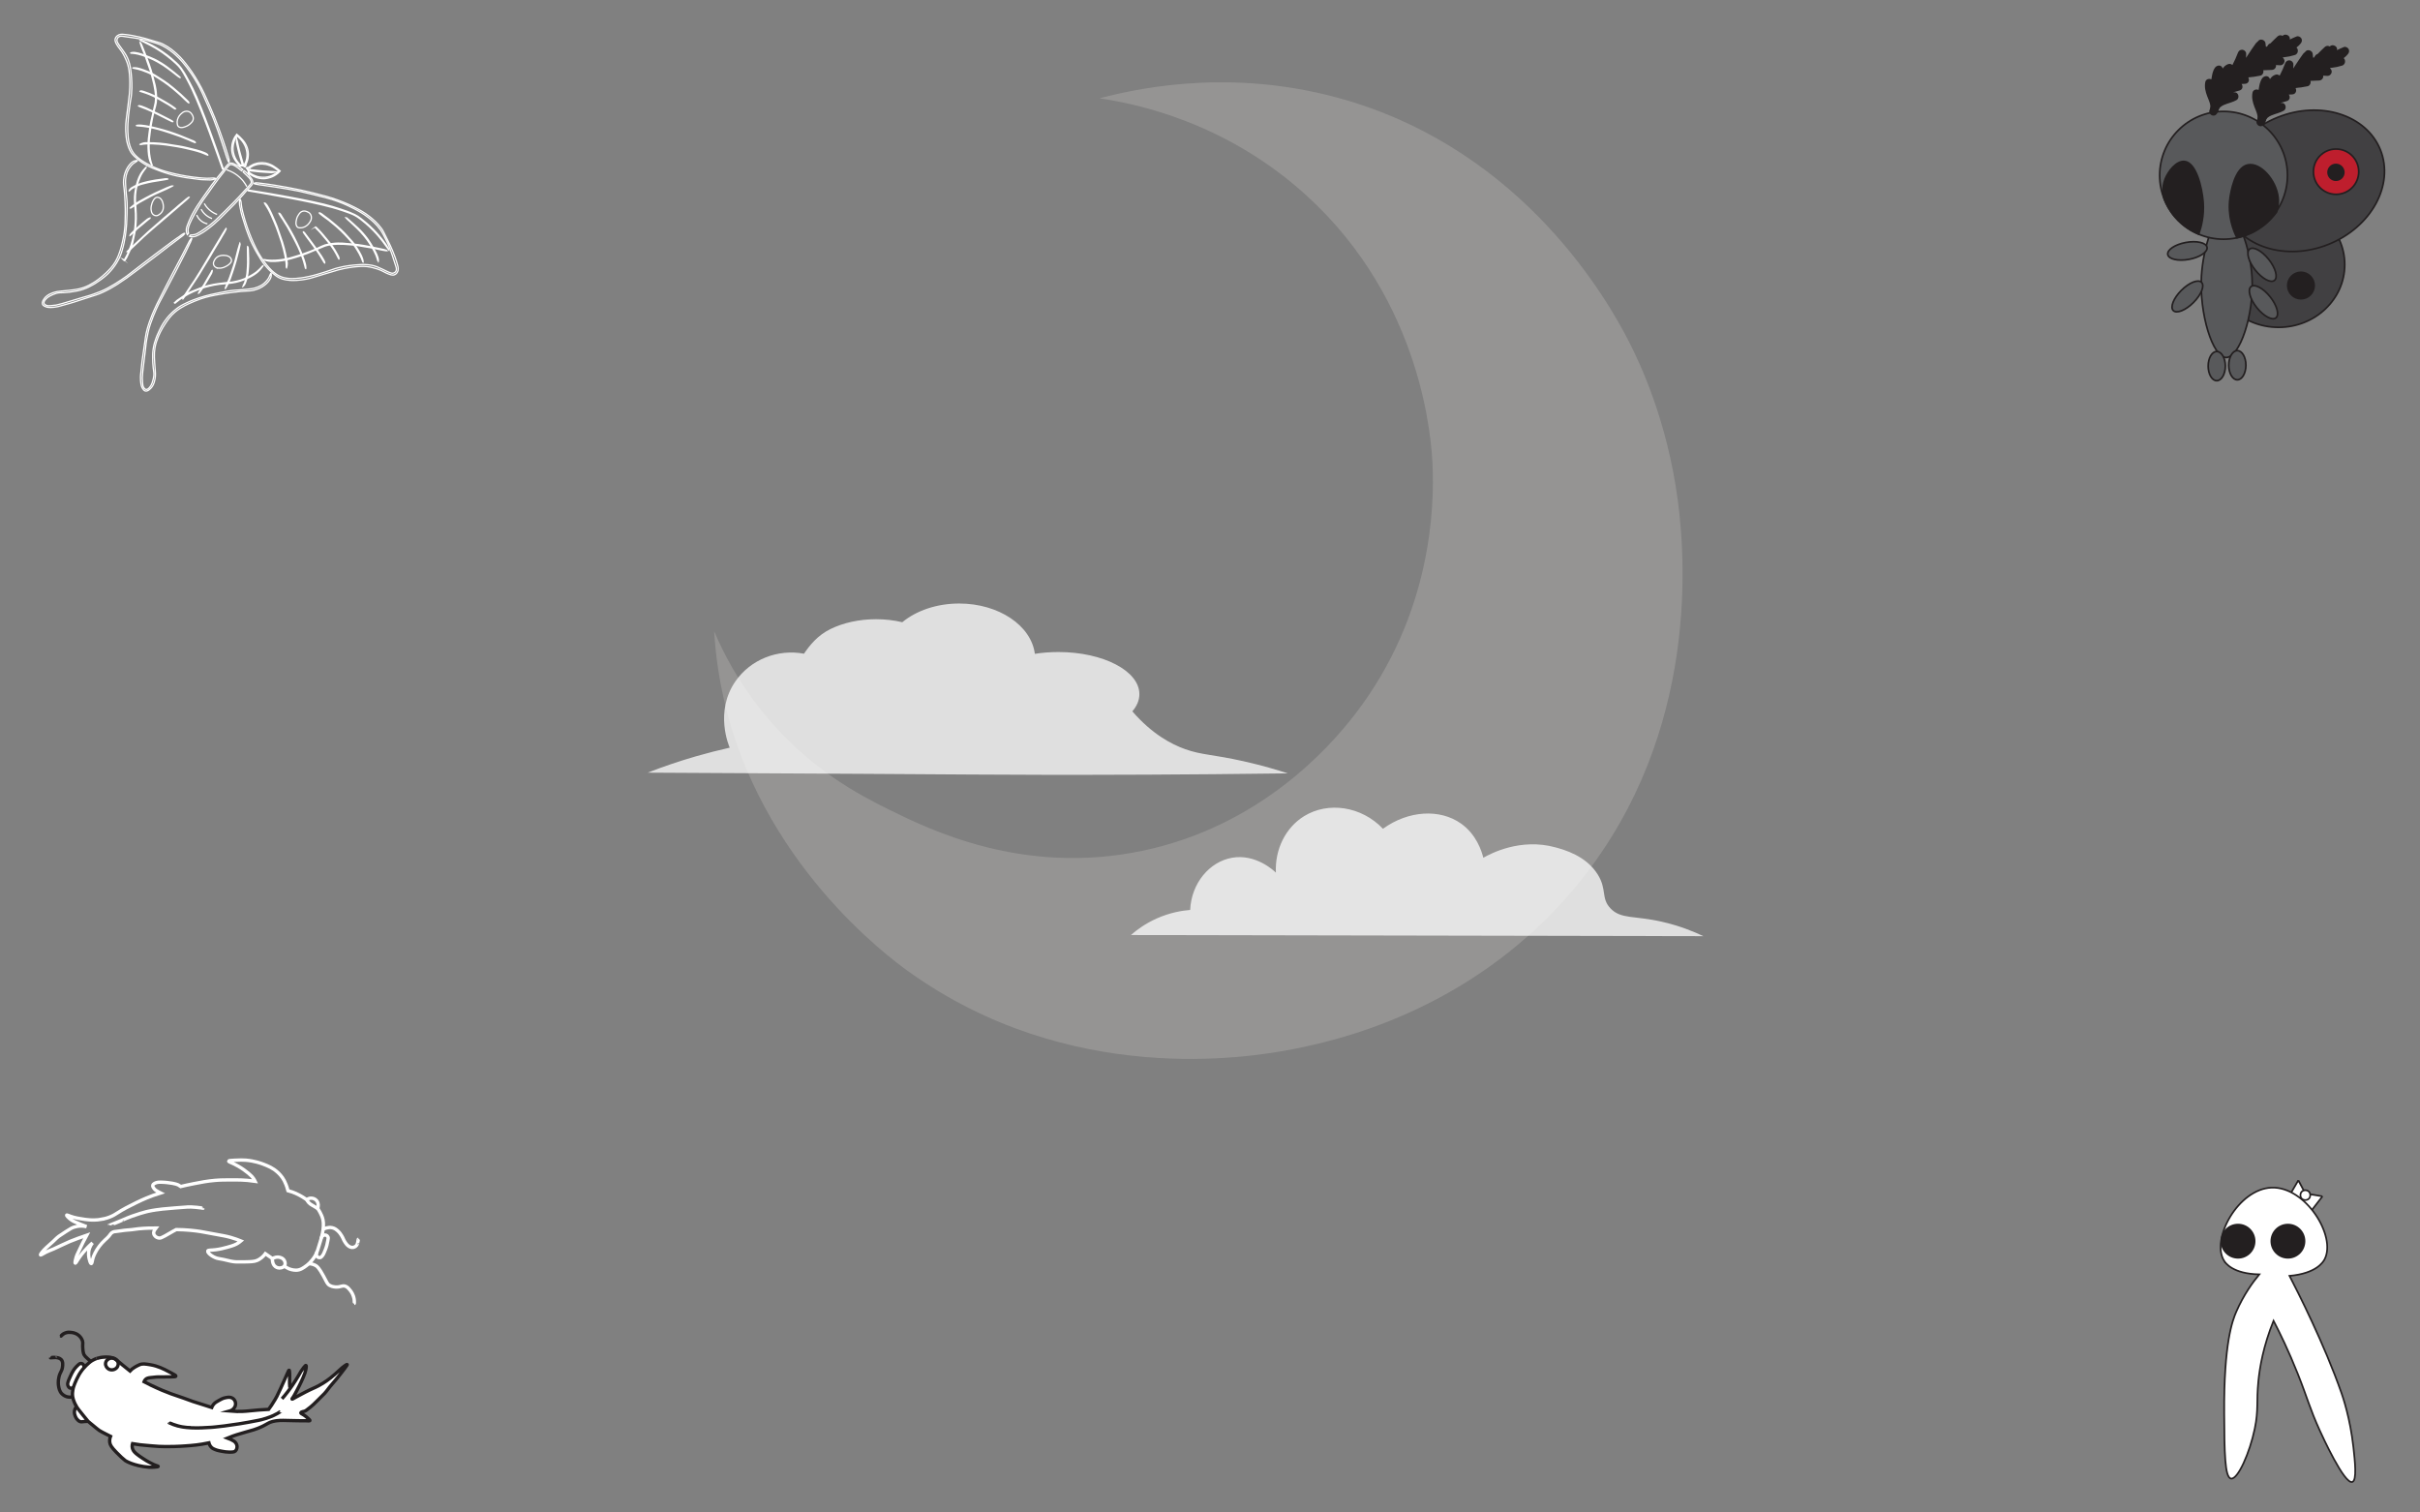 <?xml version="1.0" encoding="UTF-8"?>
<svg xmlns="http://www.w3.org/2000/svg" viewBox="0 0 1440 900">
  <rect x="0" y="0" width="1440" height="900" fill="#808080" stroke="none"/>
  <defs>
    <style>
      .cls-1 {
        fill: #58595b;
      }

      .cls-1, .cls-2, .cls-3, .cls-4, .cls-5, .cls-6, .cls-7, .cls-8, .cls-9 {
        stroke-miterlimit: 10;
      }

      .cls-1, .cls-2, .cls-3, .cls-5, .cls-6, .cls-7, .cls-8 {
        stroke: #231f20;
      }

      .cls-2, .cls-4, .cls-6, .cls-9 {
        fill: none;
      }

      .cls-10, .cls-8 {
        fill: #231f20;
      }

      .cls-11 {
        opacity: .75;
      }

      .cls-11, .cls-12, .cls-7 {
        fill: #fff;
      }

      .cls-3 {
        fill: #414042;
      }

      .cls-4 {
        stroke-width: .75px;
      }

      .cls-4, .cls-9 {
        stroke: #fff;
      }

      .cls-5 {
        fill: #be1e2d;
      }

      .cls-6, .cls-9 {
        stroke-width: 2px;
      }

      .cls-13 {
        fill: #999897;
        opacity: .85;
      }
    </style>
  </defs>
  <g id="moon_clouds" data-name="moon &amp;amp; clouds">
    <path class="cls-13" d="M654.23,58.51c28.58-7.57,83.55-17.51,146.78,1.07,106.33,31.25,155.93,119.61,168.2,143.56,6.54,12.76,22.81,46.93,29.16,94.69,5.31,39.99,11.27,146.77-64.52,234.22-61.13,70.54-139.77,87.34-163.92,92.14-27.57,5.47-133.6,22.5-229.27-46.07-12.15-8.71-88.6-65.2-110.35-163.92-3.44-15.59-4.78-28.97-5.36-38.57,5.35,12.58,14.26,30.08,28.93,48.21,27.48,33.97,58.71,49.81,75,57.85,24.22,11.96,79.77,39.4,150.68,24.62,69.29-14.45,110.6-60.32,126.81-81.4,46.29-60.18,47.02-125.03,46.07-147.85-.58-13.92-5.41-97.34-75-160.7-48.24-43.93-101.77-54.72-123.21-57.85Z"/>
    <path class="cls-11" d="M766.3,460.2c-62.01.82-112.25.91-146.51.85-28.77-.05-46.67-.21-106.53-.58-54.94-.33-99.39-.56-127.88-.7,8.8-3.43,18.44-6.76,28.88-9.77,6.91-1.99,13.58-3.67,19.96-5.1-.48-1.08-9.14-21.4,3.4-39.49,8.93-12.89,24.96-19.36,40.79-16.43,3.21-4.76,8.03-10.92,15.81-14.7,7.5-3.65,16.88-5.82,27.06-5.82,5.49,0,10.75.63,15.61,1.79,8.28-6.83,20.39-11.13,33.86-11.13,23.55,0,42.9,13.14,45.03,29.94,4.43-.7,9.13-1.07,14-1.07,26.62,0,48.2,11.22,48.2,25.06,0,3.65-1.5,7.11-4.19,10.24,11.8,13.59,23.19,19.54,31.37,22.47,9.93,3.55,16.32,3.07,34.82,7.22,11.4,2.55,20.52,5.32,26.33,7.22Z"/>
    <path class="cls-11" d="M1013.61,557.06c-113.56-.22-227.12-.45-340.67-.67,3.37-2.96,8.44-6.76,15.3-9.83,7.96-3.56,15.14-4.71,19.96-5.1.71-15.92,11.5-28.7,24.91-31.05,14.12-2.48,24.9,7.68,26.1,8.85-.65-13.8,5.73-26.8,16.81-33.62,14.24-8.76,34.06-5.97,46.9,7.52,15.14-10.96,33.9-11.99,46.45-3.1,9.17,6.5,12.26,16.34,13.27,20.35,4.46-2.53,22.19-11.9,42.91-6.19,5.37,1.48,18.2,5.01,25.15,16.1,5.64,9,1.85,14.11,7.58,20.18,6.18,6.55,14.17,4.25,30.53,7.96,10.98,2.49,19.49,6.08,24.78,8.6Z"/>
  </g>
  <g id="graphics">
    <path class="cls-12" d="M1375.74,719.92c-4.11-3.46-8.21-6.93-12.32-10.39,1.28-2.2,2.56-4.4,3.84-6.59,1.15,1.77,2.3,3.54,3.46,5.32.22-.04,1.58-.28,2.77.63.84.64,1.12,1.5,1.2,1.8,2.42.4,4.84.8,7.26,1.19-2.07,2.68-4.14,5.37-6.21,8.05Z"/>
    <path class="cls-7" d="M1323.32,750.06c.93,1.54,5.25,7.91,21.05,8.26-3.85,4.65-9.28,12.09-13.68,22.2-2.16,4.96-7.48,18.41-7.2,60.73.15,22.54.26,37.91,4.06,38.57,4.04.7,11.15-15.35,14.11-29.62,2.34-11.26.95-15.94,2.13-28.08.83-8.54,2.96-21.07,9.06-36.22,3.59,6.92,8.93,17.77,14.43,31.59,5.75,14.42,7.12,20.64,13.05,33.64,1.55,3.39,14.68,32.21,19.39,30.7,2.85-.91,1.55-12.53.65-20.65-1.92-17.26-6.31-30.02-7.1-32.26-10.3-29.39-26.18-60.55-30.92-69.72,16.02-1.42,20.04-8.26,20.88-9.86,7.17-13.75-11.34-43.44-31.61-42.63-19.81.8-36.02,30.53-28.3,43.36Z"/>
    <circle class="cls-10" cx="1331.72" cy="738.56" r="10.37"/>
    <circle class="cls-10" cx="1361.41" cy="738.56" r="10.37"/>
    <circle class="cls-2" cx="1371.77" cy="711.17" r="2.92"/>
    <line class="cls-2" x1="1370.73" y1="708.25" x2="1367.62" y2="702.33"/>
    <line class="cls-2" x1="1367.62" y1="702.33" x2="1363.43" y2="709.53"/>
    <line class="cls-2" x1="1374.7" y1="710.68" x2="1381.95" y2="711.87"/>
    <line class="cls-2" x1="1375.74" y1="719.92" x2="1381.95" y2="711.87"/>
    <path class="cls-4" d="M154.74,110.03c-.2-.03-.21-.04-1.11-.19-.59-.1-.98-.16-1.47-.28-.71-.17-1.07-.25-1.07-.38,0-.18.73-.38,1.37-.41.32-.02.46.02,1.4.13.66.08.89.1,1.11.12,11.8,1.42,23.57,3.97,23.57,3.97,3.51.76,6.2,1.42,7.47,1.73,6.01,1.49,9.91,2.46,14.9,4.27,5.62,2.04,9.4,3.99,10.21,4.41,2.97,1.54,5.68,2.97,8.87,5.5,1.77,1.4,4.49,3.6,7.07,7.14,1.03,1.41.91,1.49,4.54,8.73,0,0,3.36,6.69,5.11,13.45.19.71.54,2.2-.17,3.58-.11.21-.62,1.2-1.7,1.66-1.35.58-2.76-.03-4.81-.91-1.55-.67-1.58-.92-3.36-1.68-1.25-.53-2.23-.84-2.97-1.06-1-.31-2.89-.87-5.13-1.15-.99-.12-2.64-.27-5.98,0-3.04.25-6.63.76-11.14,1.9-.95.24-3.22.93-7.71,2.29-8.4,2.55-8.47,2.6-9.63,2.87-6.46,1.47-10.42,1.21-11.73,1.1-3.6-.31-5.49-1.11-6.64-1.74-1.34-.72-2.3-1.54-3.44-2.49-.78-.66-2.4-2.08-4.26-4.29-2.11-2.51-3.33-4.63-5.06-7.62-.64-1.1-1.64-2.85-2.8-5.24-1.74-3.6-2.72-6.37-3.84-9.54-.23-.66-.97-3.05-2.44-7.84,0,0-.57-1.87-1.3-5.99-.03-.19-.14-.83-.12-1.63,0-.07,0-.25.03-.5.03-.34.13-1.33.34-1.34.22-.02.47,1.05.49,1.1.07.29.09.52.11.65.06.57.15,1.13.19,1.7.14,1.83,1.25,5.83,1.25,5.83.69,2.48,1.27,4.6,2.32,7.6,1.76,5.05,3.41,8.66,3.79,9.47.85,1.84,1.52,3.3,2.63,5.26,1.96,3.46,3.84,5.92,5.02,7.37,2.3,2.83,3.84,4.09,4.29,4.45.85.68,1.86,1.49,3.3,2.19,1.68.83,3.49,1.29,5.96,1.49,1.03.08,4.64.31,11.61-1.2,3.37-.73,5.93-1.53,9.54-2.65,5.13-1.59,4.61-1.67,7.38-2.41,4.99-1.33,8.86-1.65,12-1.9,3.26-.26,4.9-.18,6.25-.03,1.23.14,3.09.36,5.32,1.2,1,.38,1.99.85,2.93,1.29,1.32.63,1.95.99,3.39,1.63,2.12.95,2.73,1.05,3.38.88.17-.04,1.07-.29,1.56-1.09.59-.97.23-2.18.06-2.75-3.34-10.74-4.65-13.39-4.65-13.39-2.34-4.72-3.51-7.08-4.67-8.65-2.6-3.51-5.26-5.68-6.87-6.97-3.18-2.55-5.89-3.99-8.86-5.56-1.45-.76-5.02-2.58-10.03-4.39-3.99-1.44-7.63-2.34-14.91-4.14-3.65-.9-5.48-1.35-7.44-1.76-9.35-1.96-21.06-3.45-23.41-3.83Z"/>
    <path class="cls-4" d="M182.64,125.9c-.42-.16-1.49-.56-2.69-.18-1.21.38-1.82,1.33-2.47,2.33-.9,1.39-1.12,2.65-1.25,3.48-.26,1.57,0,2.32.13,2.62.12.29.29.68.67.99.65.52,1.46.46,2.17.41.42-.03,1.16-.13,2.04-.54,1.77-.81,2.69-2.18,3.04-2.71.45-.69.9-1.37.99-2.39.04-.38.11-1.38-.49-2.37-.65-1.08-1.68-1.46-2.14-1.63Z"/>
    <path class="cls-4" d="M147.82,113.11c3.21.5,5.77.92,7.33,1.17,0,0,30.47,4.92,42.74,8.62.46.14,2.29.7,4.6,1.46,3.54,1.16,5.04,1.76,5.57,1.97,2.61,1.04,3.85,1.72,4.93,2.42.49.32.93.63,1.69,1.22,1.81,1.4,4.55,3.52,7.79,6.84.59.6,1.75,1.81,3.13,3.43,1.57,1.84,2.59,3.23,3.5,4.48.29.4,1.08,1.48,1.95,3,.11.2.8,1.4.72,1.44-.06.04-.56-.67-1.68-2.23-1.1-1.52-1.75-2.42-2.4-3.28-.32-.41-1.23-1.61-2.48-3.07-.71-.83-1.77-2.03-3.12-3.41-.58-.6-3.58-3.64-7.7-6.8-.74-.57-1.21-.9-1.74-1.24-1.99-1.28-3.7-1.94-4.78-2.34-5.42-2.01-10.23-3.32-10.23-3.32-2.45-.67-4.5-1.18-6.35-1.61-4.64-1.1-8.52-1.91-12.68-2.74-2.46-.49-10.69-2.11-23.57-4.32-2.98-.51-5.41-.92-6.98-1.18-.05,0-.26.02-.4-.12-.04-.03-.13-.13-.11-.23.02-.09.13-.17.27-.17Z"/>
    <path class="cls-4" d="M156.85,154.43c.02-.07.73.13,1.88.28,1.21.16,2.16.17,3.19.18.15,0,1.04,0,2.04-.04,3.83-.18,7.47-1.06,8.24-1.25,1.09-.27,2.15-.6,4.26-1.26,2.26-.7,4.76-1.49,7.87-2.71,1.22-.48,2.65-1.04,4.55-1.9,2.36-1.07,2.91-1.46,4.46-1.95,1.65-.52,2.95-.69,4.27-.86,2.62-.34,4.67-.28,5.99-.23.97.03,2.32.16,5.03.42,2.24.21,3.37.32,4.47.46,2.08.26,3.73.57,7.01,1.19,4.76.9,5.57,1.21,7.38,1.52.1.02.61.1,1.27.29.96.27,1.91.65,1.89.73,0,.03-.16,0-1.09-.13-1.51-.23-1.49-.23-1.59-.25-.86-.15-1.52-.29-1.86-.37-3.1-.67-3.41-.75-4.05-.88-1.09-.22-.97-.16-4.08-.68-3.34-.55-3.46-.62-4.98-.84-2.02-.29-3.54-.42-4.76-.52-3.09-.25-4.99-.41-7.54-.31-2.43.09-4.63.2-7.34,1.08-.44.14-.47.17-3.32,1.38-3.93,1.67-5.9,2.51-7.21,3.01-2.69,1.03-4.75,1.68-6.4,2.2-2.96.93-4.54,1.3-5.35,1.49-1.45.33-2.56.51-2.94.58-.34.06-4.1.66-6.82.48-.96-.06-1.77-.22-1.95-.26-.4-.08-.8-.18-1.24-.32-.51-.16-1.3-.45-1.28-.53Z"/>
    <path class="cls-4" d="M157.95,121.83c.34.56.6.95.8,1.28,0,0,.29.47.82,1.37,1.21,2.06,3.04,6.43,3.52,7.56.64,1.52.95,2.28,1.24,3,.8,2.03,1.35,3.67,2.23,6.28.52,1.54.78,2.31.99,2.99,0,0,2.09,6.66,2.63,11.71.1.93.13,1.48.13,1.48.07,1.41-.02,2.18.07,2.19.11.02.34-.99.44-1.63.11-.66.12-1.09.11-1.34,0-.35-.04-.63-.08-.83-1.01-6.5-2.72-11.72-2.72-11.72-.66-2.01-.65-1.77-1.65-4.76-.6-1.81-.92-2.84-1.57-4.55-.33-.85-.59-1.48-1.12-2.75-.29-.69-1.08-2.57-2.18-4.98-.2-.43-.68-1.48-1.37-2.78-.26-.5-.53-.93-1.05-1.78-.27-.43-.51-.82-.94-1.25-.34-.34-.84-.75-.93-.67-.03.03-.02.13.62,1.18Z"/>
    <path class="cls-4" d="M166.45,127.82c.35.61.65,1.06.76,1.22.59.88.72,1.04,1.07,1.56.35.53.45.74.92,1.52.98,1.64,1.13,1.76,1.84,2.96.13.23.49.87,1.19,2.15,1.64,2.99,1.7,3.11,1.86,3.4.1.18.95,1.78,1.73,3.32,1.14,2.25,2.07,4.1,3.01,6.48.7,1.78,1.67,4.24,2.47,7.44.19.74.49,2.03.62,2.01.11-.02.07-1.02-.05-1.84-.08-.55-.18-.96-.22-1.11-.46-1.76-1.08-3.41-1.18-3.67-.58-1.53-1.06-2.68-1.18-2.96-.58-1.38-1.45-3.45-2.73-6.13-.85-1.78-1.54-3.09-1.73-3.44-.73-1.4-1.33-2.46-1.71-3.13-.46-.81-.94-1.65-1.61-2.77-.1-.16-.69-1.1-1.86-2.96-1-1.59-.97-1.54-1.1-1.76-.31-.51-.65-.99-.95-1.51-.29-.52-.47-.89-.89-1.32-.27-.28-.68-.61-.77-.54-.08.06.15.46.51,1.08Z"/>
    <path class="cls-4" d="M180.74,138.57c-.17-.28-.41-.66-.34-.71.07-.06.45.29.65.49.37.37.58.69.78.99.28.41.6.79.9,1.19.64.87,1.29,1.73,1.94,2.6,1.26,1.69,1.11,1.48,1.5,2.02.42.57.7.96,2.97,4.16.8,1.13,1.36,1.92,2.06,2.98.81,1.22.21.4,1.26,2.1.08.13.35.56.59,1.17.14.35.38,1.03.28,1.08-.1.05-.49-.53-.78-.97-.38-.57-.63-1.01-.63-1.03-.41-.73-.86-1.44-1.28-2.17-.53-.91-.98-1.57-1.88-2.88-.45-.65-1.35-1.88-3.13-4.31-1.32-1.79-1.97-2.69-2.21-3-.26-.34-.69-.9-1.25-1.68-.47-.65-.43-.63-.73-1.03-.21-.28-.43-.56-.69-.99Z"/>
    <path class="cls-4" d="M187.62,135.01c.06-.05.3.13.52.3.12.09.22.17.36.3,2.22,2.16,4.24,4.62,4.24,4.62,1.32,1.61,1.21,1.45,2.6,3.15,1.44,1.76,1.96,2.42,2.61,3.35.31.45.8,1.15,1.37,2.1.56.93.48.9,1.08,1.9.06.1.43.7.84,1.51.15.28.28.55.38.91.13.46.24,1.09.13,1.12-.09.03-.27-.37-1.01-1.81-.28-.55-.53-1.03-.78-1.48-.47-.87-.87-1.51-1.15-1.96-.18-.29-.76-1.21-1.63-2.43-.86-1.2-1.55-2.06-2.26-2.95-1.22-1.52-1.03-1.18-2.73-3.25-.7-.85-2.08-2.54-2.84-3.26-.29-.28-.57-.57-.86-.84-.18-.16-.32-.29-.48-.5-.24-.31-.47-.72-.39-.78Z"/>
    <path class="cls-4" d="M190.52,127.34c.53.48.95.77,1.41,1.09.55.4,1.1.81,1.65,1.21,1.55,1.13,1.47,1.06,1.55,1.12.51.38.88.67,2.64,2.13,1.39,1.16,2.09,1.73,2.38,1.99.33.29,1.33,1.17,2.6,2.37.43.41,1.19,1.14,2.1,2.08.26.26,1.01,1.04,2.05,2.18,1.38,1.52,2.07,2.28,2.86,3.27,1.29,1.64,2.1,2.98,2.78,4.1.89,1.47,1.64,2.71,2.41,4.51.66,1.54,1.01,2.74,1.13,2.71.11-.03-.04-1.02-.25-1.82-.16-.61-.35-1.11-.6-1.67-.29-.67-.72-1.56-1.55-2.99-.34-.59-.84-1.44-1.57-2.54-.49-.73-1.28-1.91-2.43-3.29-.61-.73-.44-.46-2.68-2.95-.94-1.05-1.12-1.25-1.65-1.82-.34-.36-1.12-1.18-2.18-2.18-1.03-.98-1.84-1.68-2.61-2.34-.29-.25-1.02-.86-2.46-2.06-1.58-1.32-1.95-1.61-2.48-2.02-.54-.41-.47-.34-1.6-1.19-.62-.46-1.26-.91-1.86-1.39-.39-.31-.69-.57-1.21-.85-.41-.23-1.07-.55-1.13-.45-.06.09.39.5.72.79Z"/>
    <path class="cls-4" d="M206.52,130.34c.26.27.45.43.82.77.48.43.95.86,1.43,1.3,0,0,.61.55,1.74,1.61.8.74,2.45,2.28,4.05,4.01,1.87,2.02,3.23,3.81,4,4.87,0,0,2.15,2.97,3.96,6.41.4.77.74,1.47,1.05,2.21.22.52.62,1.46.9,2.45.23.82.29,1.06.29,1.06.16.65.19.91.24.91.09,0,.17-.72.12-1.44-.02-.19-.06-.63-.31-1.45-.21-.7-.44-1.25-.68-1.78-.54-1.2-1.04-2.08-1.12-2.22-1.82-3.2-2.73-4.8-3.99-6.55-.34-.47-1.38-1.89-2.89-3.61-1.84-2.1-3.42-3.53-5.77-5.67-1.97-1.79-2.38-2.02-3.08-2.71-.42-.42-.66-.59-1.13-.95-.29-.22-.59-.44-.63-.4-.06.06.52.73.99,1.2Z"/>
    <path class="cls-4" d="M128.33,159.08c.14.09.61.37,1.63.47,1.48.14,2.68-.25,3.18-.43,1.92-.71,4.8-2.52,4.61-4.35-.06-.57-.41-1.07-.49-1.18-.53-.77-1.27-1.07-1.8-1.28-.2-.08-.92-.34-2.08-.37-.96-.02-2.79-.06-4.36,1.19-.2.16-.91.74-1.43,1.76-.35.68-.74,1.42-.55,2.36.23,1.14,1.15,1.75,1.3,1.84Z"/>
    <path class="cls-4" d="M160.61,163.78c-.16.37-.34.74-.49,1.12-.32.77-1.42,2.39-3.07,3.76-2.29,1.91-4.67,2.54-6.18,2.92-.35.09-1.16.28-4.33.6-3.29.33-5.34.42-6.74.52-2.78.2-4.93.62-9.23,1.48-3.51.7-7.38,1.48-12.25,3.1-3.38,1.12-5.48,2.06-6.27,2.43-1.89.87-3.57,1.64-5.52,2.92-.84.55-5.02,3.37-8.59,8.53-1.43,2.07-2.39,3.97-2.98,5.15-1.22,2.45-1.92,4.37-2.08,4.81-.6,1.68-1.35,3.79-1.76,6.63-.32,2.25-.3,3.99-.27,5.85.02,1.33.04,2.96.29,5.12.27,2.4.56,3.16.38,4.88-.14,1.27-.46,2.43-.62,2.96-.32,1.13-.51,1.78-.95,2.55-.2.35-1.65,2.89-3.12,2.63-.72-.13-1.16-.88-1.41-1.3-.39-.67-.47-1.28-.56-2.44-.14-1.7-.2-2.55-.19-3.13.11-3.95,1.19-10.45,1.79-16.16.19-1.82.24-2.65.51-4.56,0,0,.48-3.44,1.19-6.6,1.39-6.22,4.52-13.07,6.45-17.07.5-1.05,2.61-5.02,6.83-12.97,0,0,5.92-11.17,8.96-17.37.71-1.45,1.4-2.9,1.4-2.9,1.13-2.35.92-1.98,1.13-2.39.23-.43.51-.94.8-1.71.13-.34.51-1.36.36-1.44-.18-.09-.95,1.05-1.03,1.17-.46.69-.71,1.24-.9,1.65-.39.82-.84,1.61-1.25,2.43-1.05,2.11-2.05,4.03-2.85,5.58-.91,1.76-1.56,2.94-2.07,3.9-2.03,3.77-3.94,7.49-7.77,14.92-2.66,5.17-4.01,7.79-4.91,9.68-2.37,5-3.51,7.9-4.38,10.43-1.3,3.77-1.82,6.18-1.97,6.87-.36,1.72-.43,2.5-.96,6.29-.44,3.15-.2,1.23-1.27,8.76,0,0-.55,3.85-1.08,9.83-.01.14-.13,1.49-.01,3.27.18,2.9.79,4.03,1.12,4.56.46.73.9,1.43,1.69,1.63,1.58.4,3.21-1.53,3.7-2.11.45-.53,1.52-1.94,2.07-4.92.42-2.3.26-4.07.15-5.43-.51-6.33-.77-9.57-.17-13.2.45-2.71,1.22-4.69,1.89-6.39.4-1.02,1.79-4.45,4.56-8.48,1.55-2.24,2.91-4.22,5.35-6.31,2.35-2.02,4.67-3.26,5.98-3.96,1.56-.83,2.9-1.41,4.32-2.02.68-.29,2.74-1.17,5.05-1.97,4.16-1.44,7.5-2.04,11.87-2.82,1.71-.31,3.96-.71,6.97-1.06,4.07-.48,6.1-.72,8.23-.8,1.54-.06,2.92-.07,4.84-.56,1.66-.42,2.88-.99,3.43-1.25,4.37-2.15,6.12-5.29,6.45-6.2.21-.6.26-1.32.26-1.32.03-.54-.02-1.28-.18-1.3-.1-.01-.2.28-.6,1.2Z"/>
    <path class="cls-4" d="M133.2,137.96c-3.15,5-9.96,16.67-13.78,22.96-1.67,2.75-2.51,4.13-3.6,5.77-1.8,2.71-4.16,6.05-5.66,8.47-.09.14-1.27,2.04-1.27,2.04h0s-.29.8-.2.84c.08.04.46-.57.52-.66.89-1.4,1.89-2.74,2.78-4.14.05-.08.67-1.03,1.92-2.92,2.73-4.16,3.05-4.52,4.41-6.67.85-1.34.44-.74,2.65-4.36,2.27-3.71,2.62-4.2,4.05-6.61,1.34-2.25,1.1-1.93,2.47-4.23,1.1-1.85,1.4-2.29,3.61-5.96.77-1.28,1.44-2.63,2.25-3.88,0-.01.5-.78,1-1.87.14-.31.41-.91.35-.94-.1-.06-1.01,1.37-1.51,2.17Z"/>
    <path class="cls-4" d="M103.82,180.37c-.07-.09.47-.65.63-.81.61-.63,1.16-1.01,1.19-1.03,3.74-2.61,5.62-3.92,7.54-4.75.08-.03,1.18-.47,3.37-1.34,1.55-.62,2.33-.93,2.57-1.02,3.32-1.3,6.76-1.98,8.02-2.22,1.98-.38,3.55-.56,6.69-.92,3.37-.38,3.11-.24,4.58-.48,3.9-.63,6.72-1.79,7.76-2.24,0,0,2.35-1.03,4.89-2.67.66-.43,1.09-.74,1.36-.95.43-.33,1.11-.88,2.24-2.02,1.43-1.44,2.04-2.24,2.09-2.2.07.05-.81,1.44-2.02,2.78-.8.89-1.53,1.51-1.96,1.86-.17.14-.72.58-1.5,1.09-2.09,1.37-4.5,2.37-4.97,2.56-1.87.77-4.77,1.96-8.48,2.42-.62.08-1.73.19-3.94.4-2.88.28-2.66.23-3.42.33-2.26.29-4.04.69-5.62,1.06-1.03.24-1.74.4-2.74.69-.47.14-2.1.62-4.75,1.71-1.68.69-3.15,1.3-5.05,2.31-2.66,1.42-5.57,3.33-6.47,4.16-.42.39-.64.53-1.08.82-.17.11-.86.56-.93.46Z"/>
    <path class="cls-4" d="M124.88,163.31c.62-1.07.72-1.23.87-1.53.31-.61.46-1.03.54-1.01.08.02,0,.59-.1.98-.04.15-.13.47-.33.92-.2.43-.4.73-.46.82-.26.4.02.02-1.34,2.32-.89,1.5-1.4,2.36-2.16,3.58-.57.91-1.08,1.67-2.09,3.18-.06.08-.27.41-.59.82-.48.63-1.19,1.45-1.26,1.39-.09-.06.72-1.33.88-1.57.21-.33.37-.57.39-.6.81-1.17,1.79-2.68,2.03-3.06.65-1.02.34-.64,1.88-3.27.28-.47.96-1.64,1.74-2.98Z"/>
    <path class="cls-4" d="M142.39,145.77c-.59,1.86-.81,2.74-.81,2.74-1.06,4.17-1.58,6.25-1.69,6.64-.6,2.24-1.2,4.01-2.39,7.54-1.04,3.08-1.36,3.79-1.56,4.18-.09.19-.57,1.16-1.07,2.37-.12.3-.2.5-.35.91-.42,1.09-.62,1.63-.57,1.66.07.04.57-.78.99-1.53,1.3-2.32,2.02-4.29,2.11-4.54,2.06-5.73,3.32-10.18,3.32-10.18,1.01-3.57.85-3.47,1.66-6.37.03-.11.37-1.32.67-2.96.05-.25.36-1.99.25-2.01-.03,0-.11.09-.57,1.55Z"/>
    <path class="cls-4" d="M147.3,147.72c0,.52-.02.7-.03.98-.03,1.33.08,4.84.07,7.38-.01,1.81-.11,3.14-.32,5.79-.07.86-.13,1.61-.36,2.57-.03.12-.23.84-.65,2.3-.24.85-.3,1.03-.41,1.34-.15.4-.39,1.02-.84,1.71-.37.58-.64.84-.6.88.06.06.68-.35,1.16-.99.3-.39.44-.73.69-1.29.22-.51.38-.97.55-1.54.16-.54.38-1.26.61-2.32.29-1.37.42-2.49.5-3.35.31-3.2.3-5.91.29-7.32-.03-3.43-.25-3.83-.18-4.91,0-.07.04-.67-.11-1.44-.09-.47-.25-.99-.32-.98-.06,0-.04.33-.05,1.19Z"/>
    <path class="cls-4" d="M145.35,101.57c.94.76,1.68,1.47,2.21,2.03,0,0,1.05,1.11,2.21,2.88.18.27.51.78.62,1.51.03.19.08.53,0,.93-.13.69-.54,1.14-.87,1.5-.59.65-1.1,1.39-1.75,1.99-1.7,1.56-2.75,3.31-8.3,9.09-2.54,2.65-1.64,1.57-6.46,6.46-1.83,1.86-3.45,3.52-5.92,5.61-1.05.89-1.86,1.51-2.44,1.97-3.14,2.44-5,3.51-6.33,4.2-1.29.67-2.26,1.1-3.53,1.15-.87.03-1.59-.13-2.07-.27.22-.26.44-.52.66-.78.54,0,1.41-.02,2.44-.26.98-.23,2.03-.64,6.27-3.62,1.56-1.09,2.35-1.65,3.36-2.47,1.56-1.26,2.7-2.34,3.41-3.01,1.11-1.05,1.29-1.31,3.04-3.01.89-.86,1.4-1.33,1.94-1.85,1.72-1.67,3.14-3.11,4.64-4.65,6.13-6.24,7.04-7.7,8.64-9.2.29-.27.68-.73,1.46-1.65.68-.8.91-1.13.96-1.6.04-.5-.15-.91-.41-1.42-.15-.3-.37-.67-.99-1.39-.54-.62-.99-1.05-1.36-1.39-.6-.56-1.3-1.22-2.1-1.95.22-.27.44-.53.65-.8Z"/>
    <path class="cls-4" d="M146.56,100.11c.14-.16.29-.33.43-.49.29.28.68.73.95,1.38.26.62.31,1.14.33,1.41.04.49,0,.9-.04,1.19-.17-.16-.34-.31-.51-.47.05-.38.08-1.09-.25-1.8-.22-.48-.61-.91-.67-.97-.09-.1-.18-.19-.24-.24Z"/>
    <path class="cls-4" d="M147.75,99.63c.63-.51,1.58-1.18,2.83-1.74.84-.37,3.67-1.52,7.27-.94,2.36.38,4.04,1.35,4.81,1.8,1.42.83,3,2.11,3.25,2.31.35.28.64.53.83.7-.73.81-1.94,1.97-3.72,2.93-2.83,1.53-5.4,1.64-6.03,1.65-3.59.08-6.16-1.37-7.03-1.87-.49-.29-.88-.55-1.15-.75.04-.22.08-.44.11-.66.25.17.6.4,1.02.64.2.12,1.46.82,2.87,1.26,2.5.77,4.92.51,5.32.47,3.97-.46,6.65-2.69,7.62-3.58-.43-.4-1.03-.92-1.81-1.46-.8-.56-2.43-1.67-4.74-2.29-1-.27-4.11-1.05-7.64.24-1.49.54-2.59,1.28-3.28,1.83-.18-.18-.35-.36-.53-.54Z"/>
    <path class="cls-4" d="M148.6,100.9c.03.24.06.48.09.72,2.22.28,4.13.48,5.63.63,4.02.38,3.69.2,6.4.42.18.01.59.05,1.13.02.97-.06,1.75-.28,2.23-.45-.38-.04-.99-.09-1.76-.14-1.03-.07-1.78-.08-2.01-.09-2.14-.06-5.07-.37-7.8-.65-.97-.1-2.31-.25-3.92-.44Z"/>
    <path class="cls-4" d="M134.72,93.08c.07.2.07.2.37,1.06.2.57.33.94.53,1.41.29.67.43,1.01.55.99.18-.03.25-.78.18-1.42-.04-.31-.1-.45-.36-1.36-.19-.64-.25-.86-.31-1.08-3.39-11.39-7.89-22.56-7.89-22.56-1.34-3.33-2.45-5.87-2.97-7.07-2.48-5.67-4.09-9.35-6.72-13.96-2.96-5.19-5.51-8.59-6.07-9.32-2.02-2.66-3.88-5.1-6.91-7.81-1.68-1.51-4.3-3.82-8.24-5.77-1.56-.77-1.63-.65-9.37-3,0,0-7.16-2.18-14.12-2.77-.74-.06-2.26-.16-3.5.77-.19.15-1.08.81-1.35,1.95-.34,1.43.49,2.72,1.71,4.59.92,1.41,1.18,1.41,2.22,3.03.74,1.14,1.2,2.06,1.55,2.75.47.94,1.35,2.7,2,4.86.29.96.71,2.56,1.01,5.89.27,3.04.37,6.67,0,11.3-.08.98-.37,3.33-.96,7.99-1.1,8.71-1.14,8.79-1.2,9.97-.36,6.62.56,10.48.89,11.74.91,3.49,2.02,5.22,2.84,6.26.94,1.2,1.9,2.01,3.03,2.97.78.66,2.45,2.02,4.95,3.47,2.83,1.65,5.12,2.5,8.37,3.7,1.2.44,3.08,1.14,5.64,1.87,3.84,1.11,6.73,1.61,10.06,2.18.69.12,3.17.44,8.13,1.08,0,0,1.94.25,6.12.27.19,0,.84,0,1.63-.15.07-.01.25-.05.49-.11.32-.09,1.28-.35,1.27-.56-.02-.22-1.11-.29-1.17-.29-.3-.02-.53,0-.66,0-.57.04-1.14.05-1.71.1-1.83.17-5.96-.25-5.96-.25-2.56-.26-4.75-.48-7.88-1.01-5.28-.89-9.11-1.9-9.98-2.13-1.96-.52-3.51-.94-5.63-1.7-3.74-1.35-6.49-2.78-8.11-3.7-3.17-1.79-4.68-3.09-5.11-3.48-.81-.72-1.78-1.58-2.72-2.88-1.1-1.52-1.86-3.22-2.47-5.62-.25-1-1.09-4.52-.78-11.64.15-3.45.5-6.11,1-9.85.7-5.32.87-4.82,1.13-7.68.47-5.14.13-9.01-.15-12.15-.3-3.26-.65-4.86-1.03-6.17-.34-1.19-.88-2.99-2.08-5.04-.54-.92-1.17-1.82-1.77-2.67-.84-1.2-1.3-1.75-2.18-3.06-1.29-1.93-1.5-2.52-1.44-3.18.01-.18.11-1.1.81-1.72.86-.75,2.11-.6,2.7-.52,11.15,1.48,13.98,2.32,13.98,2.32,5.05,1.51,7.57,2.27,9.32,3.15,3.9,1.97,6.49,4.23,8.03,5.6,3.05,2.7,4.93,5.13,6.97,7.79.99,1.3,3.39,4.51,6.02,9.15,2.1,3.69,3.59,7.13,6.59,14,1.5,3.45,2.26,5.17,2.99,7.04,3.51,8.89,6.96,20.18,7.73,22.43Z"/>
    <path class="cls-4" d="M114.37,68.26c.22.38.8,1.38.63,2.62-.17,1.25-1,2.02-1.88,2.83-1.21,1.12-2.42,1.55-3.22,1.82-1.5.52-2.29.38-2.61.31-.31-.07-.71-.17-1.09-.5-.62-.55-.7-1.37-.77-2.07-.04-.42-.06-1.17.18-2.1.5-1.88,1.7-3.02,2.16-3.45.6-.56,1.2-1.11,2.19-1.38.37-.1,1.34-.34,2.42.08,1.17.46,1.73,1.41,1.97,1.83Z"/>
    <path class="cls-4" d="M132.85,100.42c-1.04-3.08-1.88-5.54-2.39-7.02,0,0-9.99-29.2-15.71-40.67-.22-.43-1.08-2.14-2.22-4.29-1.74-3.29-2.58-4.67-2.88-5.16-1.47-2.39-2.35-3.51-3.22-4.45-.4-.43-.78-.81-1.49-1.46-1.68-1.55-4.24-3.89-8.06-6.52-.69-.48-2.08-1.42-3.91-2.5-2.08-1.24-3.62-2.01-5.01-2.7-.44-.22-1.65-.81-3.29-1.41-.22-.08-1.51-.55-1.54-.47-.03.06.76.43,2.48,1.28,1.68.83,2.68,1.32,3.63,1.82.46.24,1.79.94,3.44,1.93.94.56,2.3,1.4,3.89,2.5.69.47,4.19,2.91,8,6.44.69.64,1.09,1.04,1.52,1.5,1.6,1.75,2.53,3.32,3.11,4.32,2.89,5,5,9.52,5,9.52,1.07,2.3,1.92,4.24,2.66,5.98,1.87,4.39,3.32,8.07,4.84,12.04.9,2.34,3.88,10.18,8.24,22.5,1.01,2.85,1.82,5.18,2.34,6.68,0,.05.02.26.18.38.04.03.15.11.25.07.09-.04.14-.16.12-.29Z"/>
    <path class="cls-4" d="M90.6,98.49c.07-.03-.25-.7-.59-1.8-.36-1.16-.53-2.11-.71-3.12-.03-.14-.18-1.02-.31-2.02-.47-3.81-.21-7.54-.16-8.33.08-1.12.23-2.22.52-4.41.31-2.34.67-4.95,1.34-8.21.26-1.28.58-2.79,1.11-4.81.66-2.5.95-3.12,1.17-4.73.24-1.72.18-3.02.13-4.36-.11-2.64-.51-4.65-.78-5.94-.2-.95-.55-2.26-1.26-4.89-.59-2.18-.88-3.26-1.2-4.33-.61-2.01-1.19-3.58-2.35-6.71-1.69-4.54-2.14-5.29-2.75-7.01-.03-.09-.2-.58-.5-1.2-.42-.9-.96-1.78-1.04-1.74-.03.01.02.16.32,1.05.48,1.45.48,1.43.51,1.53.29.83.55,1.45.67,1.77,1.19,2.94,1.32,3.24,1.56,3.84.41,1.03.33.93,1.35,3.91,1.1,3.2,1.19,3.31,1.67,4.77.62,1.94,1.01,3.42,1.31,4.61.77,3.01,1.24,4.85,1.58,7.38.32,2.41.59,4.59.17,7.42-.07.46-.09.49-.8,3.5-.98,4.16-1.47,6.24-1.75,7.62-.57,2.82-.86,4.97-1.09,6.68-.42,3.08-.52,4.69-.56,5.53-.08,1.49-.07,2.61-.07,2.99,0,.35.04,4.15.68,6.81.22.93.52,1.7.58,1.88.15.38.31.76.52,1.17.25.48.66,1.2.74,1.17Z"/>
    <path class="cls-4" d="M122.54,91.9c-.61-.24-1.04-.43-1.4-.57,0,0-.51-.21-1.49-.58-2.24-.84-6.85-1.92-8.05-2.19-1.6-.37-2.41-.56-3.16-.71-2.14-.44-3.85-.71-6.57-1.14-1.6-.25-2.41-.38-3.12-.47,0,0-6.92-.94-11.99-.61-.93.06-1.48.13-1.48.13-1.4.17-2.15.39-2.18.3-.03-.11.92-.5,1.53-.71.63-.22,1.05-.3,1.3-.33.34-.05.63-.06.84-.07,6.58-.1,12.01.7,12.01.7,2.09.31,1.86.35,4.97.82,1.88.29,2.95.42,4.75.78.89.18,1.56.33,2.9.64.73.17,2.71.63,5.28,1.31.46.12,1.58.42,2.97.88.53.17,1,.36,1.94.74.47.19.9.37,1.39.71.4.28.88.71.82.81-.02.04-.12.04-1.26-.41Z"/>
    <path class="cls-4" d="M115.21,84.54c-.66-.25-1.16-.47-1.33-.54-.97-.43-1.15-.53-1.72-.79-.59-.26-.8-.32-1.65-.65-1.78-.69-1.93-.82-3.23-1.31-.24-.09-.94-.33-2.32-.81-3.22-1.11-3.35-1.15-3.67-1.26-.2-.07-1.92-.64-3.56-1.14-2.41-.74-4.39-1.35-6.9-1.87-1.88-.39-4.46-.93-7.75-1.18-.76-.06-2.08-.14-2.08-.27,0-.11.99-.24,1.82-.26.56-.02.98.02,1.13.03,1.82.15,3.54.49,3.82.54,1.61.32,2.82.6,3.12.66,1.46.34,3.65.84,6.5,1.66,1.9.54,3.3,1,3.68,1.12,1.5.49,2.65.9,3.37,1.16.87.31,1.79.64,3,1.12.18.07,1.2.49,3.24,1.33,1.74.72,1.68.7,1.92.79.55.22,1.09.48,1.65.68.56.2.96.31,1.45.66.32.22.72.57.66.66-.05.09-.47-.07-1.15-.32Z"/>
    <path class="cls-4" d="M102.2,72.27c.31.12.72.29.76.22.04-.08-.37-.4-.59-.56-.43-.3-.78-.45-1.1-.61-.45-.21-.88-.46-1.32-.69-.96-.49-1.93-.98-2.89-1.47-1.88-.95-1.65-.84-2.24-1.14-.63-.32-1.07-.53-4.6-2.23-1.25-.6-2.12-1.02-3.28-1.53-1.34-.59-.43-.14-2.28-.89-.14-.06-.61-.25-1.25-.38-.36-.08-1.08-.2-1.11-.1-.03.1.61.39,1.09.61.63.28,1.11.45,1.12.45.79.28,1.57.6,2.35.89.99.37,1.71.7,3.15,1.37.72.33,2.08,1.01,4.78,2.36,1.99.99,2.98,1.49,3.33,1.67.38.2,1.01.53,1.87.95.72.35.69.32,1.14.55.31.16.62.33,1.09.51Z"/>
    <path class="cls-4" d="M104.55,64.88c.04-.07-.18-.27-.38-.47-.1-.1-.2-.19-.36-.3-2.5-1.83-5.27-3.4-5.27-3.4-1.81-1.03-1.63-.94-3.54-2.03-1.97-1.12-2.72-1.52-3.74-2-.5-.23-1.27-.59-2.31-1-1.01-.39-.97-.32-2.05-.74-.1-.04-.77-.3-1.63-.58-.3-.1-.59-.18-.96-.22-.48-.06-1.11-.05-1.13.06-.01.09.41.2,1.95.69.59.19,1.1.35,1.59.52.94.32,1.63.6,2.12.8.32.13,1.32.54,2.67,1.2,1.33.64,2.29,1.18,3.29,1.73,1.71.95,1.34.81,3.66,2.14.96.55,2.85,1.62,3.69,2.25.32.24.66.46.98.71.19.15.34.26.58.39.34.18.79.34.84.25Z"/>
    <path class="cls-4" d="M111.62,60.73c-.56-.45-.92-.81-1.32-1.2-.49-.48-.98-.95-1.47-1.42-1.37-1.34-1.3-1.27-1.37-1.33-.46-.44-.81-.75-2.55-2.24-1.37-1.18-2.06-1.76-2.36-2.01-.34-.28-1.38-1.12-2.78-2.16-.48-.36-1.32-.98-2.41-1.72-.3-.21-1.2-.82-2.5-1.65-1.73-1.11-2.6-1.66-3.71-2.26-1.83-1-3.3-1.57-4.51-2.05-1.6-.63-2.95-1.16-4.85-1.61-1.63-.39-2.87-.53-2.86-.66.01-.11,1.01-.13,1.83-.06.63.05,1.15.16,1.75.31.71.18,1.66.45,3.21,1.02.64.24,1.57.58,2.77,1.12.81.36,2.1.94,3.65,1.84.82.47.53.35,3.36,2.14,1.19.75,1.42.89,2.07,1.32.41.27,1.35.91,2.52,1.78,1.14.85,1.97,1.53,2.75,2.17.3.25,1.01.86,2.45,2.08,1.57,1.34,1.92,1.65,2.41,2.1.5.46.41.41,1.44,1.38.56.53,1.11,1.09,1.69,1.6.37.33.67.59,1.05,1.05.3.37.72.96.63,1.04-.08.08-.56-.3-.9-.57Z"/>
    <path class="cls-4" d="M105.96,45.47c-.31-.22-.5-.37-.89-.68-.5-.4-1.01-.79-1.52-1.19,0,0-.64-.51-1.88-1.45-.87-.66-2.66-2.03-4.63-3.31-2.3-1.51-4.3-2.54-5.47-3.12,0,0-3.29-1.62-6.99-2.82-.82-.27-1.57-.48-2.35-.66-.55-.13-1.54-.36-2.57-.47-.85-.09-1.09-.11-1.09-.11-.67-.05-.93-.03-.94-.09-.01-.09.68-.29,1.4-.36.19-.02.63-.05,1.48.06.72.09,1.31.22,1.87.37,1.28.33,2.23.68,2.37.73,3.46,1.25,5.19,1.88,7.13,2.83.52.25,2.09,1.04,4.05,2.24,2.38,1.46,4.05,2.77,6.57,4.73,2.1,1.64,2.4,2.01,3.19,2.58.48.35.7.55,1.13.96.26.25.54.5.5.55-.05.07-.8-.39-1.35-.78Z"/>
    <path class="cls-4" d="M90.83,127.39c-.11-.12-.47-.54-.73-1.53-.39-1.44-.21-2.68-.11-3.21.37-2.01,1.67-5.16,3.51-5.27.57-.04,1.12.22,1.25.28.85.39,1.27,1.08,1.56,1.56.11.19.49.84.71,1.99.18.94.53,2.74-.43,4.5-.12.22-.58,1.02-1.49,1.71-.61.46-1.28.97-2.23.94-1.16-.03-1.91-.84-2.03-.97Z"/>
    <path class="cls-4" d="M80.75,96.37c-.34.22-.67.46-1.02.67-.7.45-2.12,1.8-3.19,3.66-1.5,2.58-1.72,5.03-1.84,6.58-.03.36-.08,1.19.14,4.37.23,3.3.49,5.34.63,6.73.28,2.78.22,4.97.1,9.35-.09,3.58-.21,7.52-.99,12.6-.54,3.52-1.11,5.75-1.33,6.59-.53,2.01-1.01,3.8-1.95,5.94-.4.92-2.47,5.51-6.95,9.91-1.8,1.76-3.51,3.02-4.57,3.8-2.21,1.62-3.98,2.63-4.39,2.86-1.55.88-3.51,1.97-6.24,2.85-2.16.7-3.88.97-5.72,1.26-1.31.21-2.92.46-5.09.58-2.41.13-3.21-.02-4.88.45-1.23.35-2.32.87-2.82,1.11-1.05.51-1.67.8-2.36,1.37-.31.26-2.57,2.12-2.06,3.52.25.69,1.06,1,1.51,1.17.72.28,1.34.25,2.5.14,1.7-.15,2.55-.23,3.12-.34,3.87-.78,10.1-2.94,15.62-4.49,1.76-.5,2.58-.69,4.41-1.27,0,0,3.31-1.05,6.31-2.28,5.89-2.42,12.11-6.67,15.73-9.24.95-.67,4.51-3.42,11.63-8.92,0,0,10.01-7.72,15.6-11.76,1.31-.94,2.62-1.87,2.62-1.87,1.38-.89,1.53-1.01,2.16-1.52.19-.15.48-.4.92-.68.46-.3,1.42-.84,1.55-.68.12.15-.49.84-.97,1.28-.45.41-.84.65-1.04.79-.22.14-.05.08-2.18,1.64-1.9,1.39-3.62,2.7-5.02,3.76-1.58,1.2-2.64,2.03-3.5,2.7-3.38,2.64-6.71,5.15-13.39,10.17-4.65,3.49-7,5.27-8.71,6.47-4.53,3.18-7.2,4.8-9.54,6.08-3.5,1.92-5.78,2.84-6.44,3.1-1.63.65-2.39.85-6.04,2.01-3.03.96-1.18.4-8.42,2.73,0,0-3.7,1.19-9.51,2.73-.14.04-1.45.38-3.22.57-2.89.31-4.11-.09-4.69-.33-.8-.33-1.57-.64-1.9-1.39-.66-1.49.97-3.43,1.45-4.01.45-.53,1.65-1.83,4.5-2.87,2.2-.8,3.97-.94,5.32-1.06,6.33-.57,9.57-.86,13.04-2.06,2.59-.9,4.42-2,5.98-2.94.94-.57,4.09-2.51,7.58-5.93,1.95-1.9,3.66-3.58,5.32-6.34,1.59-2.66,2.42-5.15,2.89-6.57.56-1.68.9-3.09,1.26-4.6.17-.72.69-2.9,1.09-5.31.71-4.34.74-7.74.78-12.18.01-1.74.03-4.02-.13-7.05-.22-4.09-.32-6.14-.6-8.24-.2-1.53-.42-2.89-.27-4.87.14-1.71.49-3.01.66-3.59,1.38-4.67,4.18-6.93,5.02-7.4.56-.31,1.26-.47,1.26-.47.53-.12,1.27-.2,1.31-.04.03.1-.24.25-1.08.79Z"/>
    <path class="cls-4" d="M110.82,119.02c-4.4,3.95-14.75,12.63-20.31,17.46-2.43,2.11-3.64,3.17-5.08,4.52-2.37,2.23-5.26,5.12-7.39,7.01-.12.11-1.8,1.59-1.8,1.59h0s-.74.42-.79.34c-.05-.07.48-.55.56-.62,1.23-1.12,2.38-2.33,3.62-3.44.07-.06.9-.84,2.56-2.38,3.64-3.39,3.94-3.77,5.83-5.47,1.18-1.06.66-.55,3.85-3.35,3.27-2.86,3.7-3.29,5.83-5.11,1.99-1.7,1.72-1.41,3.75-3.15,1.64-1.4,2.03-1.77,5.27-4.56,1.13-.98,2.35-1.86,3.45-2.88.01-.01.68-.63,1.68-1.31.28-.19.82-.56.87-.51.07.09-1.18,1.22-1.88,1.86Z"/>
    <path class="cls-4" d="M73.99,155.14c.1.06.56-.57.69-.76.51-.71.8-1.31.82-1.35,1.94-4.13,2.91-6.2,3.41-8.24.02-.08.27-1.24.76-3.55.35-1.63.52-2.45.57-2.7.72-3.49.81-6.99.84-8.28.04-2.01-.04-3.59-.22-6.75-.19-3.38-.29-3.1-.3-4.59-.04-3.95.63-6.92.9-8.03,0,0,.61-2.49,1.81-5.27.31-.73.55-1.2.71-1.5.25-.48.68-1.24,1.61-2.55,1.17-1.65,1.87-2.39,1.82-2.43-.07-.06-1.28,1.04-2.4,2.46-.74.94-1.23,1.76-1.5,2.25-.11.19-.45.8-.82,1.66-1,2.3-1.58,4.84-1.69,5.33-.44,1.97-1.12,5.03-.95,8.77.03.63.11,1.73.27,3.95.21,2.89.22,2.66.25,3.43.1,2.28,0,4.09-.1,5.72-.06,1.05-.1,1.79-.22,2.82-.06.49-.26,2.18-.89,4.97-.4,1.78-.75,3.32-1.43,5.37-.95,2.86-2.34,6.06-3.01,7.08-.32.48-.42.72-.62,1.2-.08.19-.4.94-.3,1Z"/>
    <path class="cls-4" d="M87.24,131.5c.94-.79,1.09-.91,1.37-1.11.55-.41.93-.63.9-.7-.04-.08-.58.1-.95.26-.14.06-.45.2-.85.48-.39.27-.65.52-.73.59-.35.33-.03-.01-2.06,1.71-1.33,1.13-2.09,1.77-3.16,2.73-.8.72-1.46,1.34-2.78,2.6-.07.07-.35.34-.71.72-.54.58-1.23,1.41-1.16,1.48.08.08,1.19-.94,1.4-1.13.29-.26.49-.46.52-.49,1.02-.99,2.34-2.21,2.67-2.52.89-.82.58-.44,2.9-2.4.42-.35,1.45-1.22,2.64-2.22Z"/>
    <path class="cls-4" d="M101.57,111.28c-1.73.89-2.57,1.26-2.57,1.26-3.93,1.74-5.89,2.62-6.26,2.78-2.11.97-3.75,1.85-7.02,3.63-2.86,1.54-3.5,1.98-3.86,2.24-.18.13-1.05.76-2.16,1.45-.27.17-.46.28-.83.5-1,.59-1.5.89-1.54.84-.05-.07.67-.7,1.34-1.24,2.07-1.67,3.89-2.71,4.12-2.84,5.3-3,9.47-4.99,9.47-4.99,3.35-1.6,3.28-1.42,6-2.71.1-.05,1.24-.59,2.81-1.16.24-.09,1.9-.69,1.94-.59.01.03-.07.12-1.43.82Z"/>
    <path class="cls-4" d="M98.83,106.77c-.51.1-.69.14-.96.2-1.31.26-4.78.73-7.28,1.18-1.78.32-3.07.64-5.65,1.29-.84.21-1.57.4-2.47.78-.11.05-.79.37-2.15,1.03-.8.38-.97.47-1.25.63-.37.22-.94.56-1.55,1.11-.51.46-.72.78-.77.74-.07-.05.24-.73.78-1.31.33-.36.64-.56,1.16-.89.46-.3.89-.53,1.43-.8.5-.25,1.18-.59,2.18-.99,1.3-.52,2.38-.83,3.22-1.06,3.1-.85,5.77-1.29,7.16-1.52,3.39-.55,3.81-.4,4.87-.65.07-.02.66-.15,1.43-.14.48,0,1.02.08,1.02.15,0,.06-.32.09-1.16.25Z"/>
    <path class="cls-4" d="M144.43,100.86c-.64-.51-1.36-1.1-2.17-1.78,0,0,0,0,0,0,0,0-1.34-.88-3.21-1.7-.29-.13-.86-.37-1.6-.36-.2,0-.54.01-.92.15-.66.24-1.03.73-1.33,1.11-.54.7-1.19,1.31-1.66,2.06-1.25,1.94-2.79,3.27-7.56,9.72-1.1,1.49-2.49,3.48-5.28,7.46-1.38,1.98-2.24,3.22-3.32,4.92-.62.98-1.59,2.52-2.74,4.6-.2.36-1.84,3.37-3.22,7.19-.36,1-.84,2.44-.43,4.11.14.55.34.99.49,1.28.23-.27.46-.53.69-.8-.09-.31-.21-.8-.25-1.39-.06-.85.02-2.02,1.12-4.62.11-.26.43-1,1.21-2.55,1.15-2.26,2.14-3.96,2.98-5.4.93-1.59,1.64-2.73,1.91-3.16.57-.91,1.13-1.79,1.88-2.88.82-1.18,1.44-1.99,1.83-2.51,1.52-2.01,1.81-2.61,3.79-5.36,5.12-7.09,6.4-8.24,7.61-10.07.22-.33.61-.79,1.38-1.72.67-.8.96-1.09,1.42-1.21.49-.13.92,0,1.47.16.32.1.73.25,1.53.74.17.1.33.2.48.3.44.29.78.54,1.13.8.9.68,1.82,1.44,2.09,1.67.22-.25.44-.5.65-.75Z"/>
    <path class="cls-4" d="M145.8,99.41c.13-.15.26-.31.39-.46-.05-.03-.12-.08-.2-.13-.25-.15-.69-.42-1.22-.56-.6-.16-1.09-.12-1.45-.09-.49.04-.89.15-1.17.25.18.14.37.28.55.42.37-.11,1.06-.26,1.82-.06.51.14,1.03.47,1.07.5.09.06.16.1.2.14Z"/>
    <path class="cls-4" d="M146.15,98.21c.4-.71.9-1.75,1.24-3.09.23-.89.88-3.88-.3-7.32-.78-2.26-2.01-3.75-2.58-4.43-1.06-1.26-2.59-2.6-2.83-2.81-.34-.3-.63-.54-.83-.7-.67.85-1.61,2.25-2.26,4.16-1.03,3.05-.7,5.6-.61,6.22.52,3.55,2.39,5.85,3.03,6.62.36.44.7.78.93,1.01.21-.07.42-.15.63-.22-.21-.22-.49-.52-.8-.9-.15-.18-1.06-1.3-1.72-2.61-1.18-2.33-1.34-4.77-1.36-5.16-.22-3.99,1.52-7.01,2.24-8.12.47.36,1.08.86,1.75,1.53.68.69,2.06,2.11,3.06,4.28.43.94,1.72,3.87,1.05,7.57-.28,1.56-.83,2.77-1.25,3.54.21.14.41.29.62.43Z"/>
    <path class="cls-4" d="M144.75,97.59c-.24.01-.48.02-.72.03-.66-2.14-1.17-3.99-1.57-5.45-1.05-3.9-.82-3.6-1.49-6.24-.04-.17-.15-.57-.21-1.11-.11-.97-.02-1.77.06-2.27.1.37.26.96.44,1.71.24,1,.38,1.74.43,1.97.42,2.09,1.22,4.94,1.96,7.58.26.94.63,2.23,1.1,3.78Z"/>
    <path class="cls-4" d="M121.54,121.1c.56.99,1.48,2.36,2.94,3.67,1.76,1.58,3.54,2.41,4.69,2.84"/>
    <path class="cls-4" d="M119.65,124.49c.48.86,1.33,2.15,2.75,3.37,1.42,1.21,2.82,1.85,3.75,2.19"/>
    <path class="cls-4" d="M117.07,127.91c.28.72.97,2.17,2.48,3.43,1.54,1.29,3.12,1.71,3.88,1.85"/>
    <path class="cls-4" d="M134.88,101.03c1.77.57,3.16,1.28,4.12,1.83,3.24,1.88,5.14,4.15,5.76,4.93,1,1.26,1.67,2.43,2.1,3.26"/>
    <ellipse class="cls-3" cx="1355.85" cy="157.46" rx="39.36" ry="37.31"/>
    <ellipse class="cls-3" cx="1370.42" cy="107.57" rx="49.56" ry="40.71" transform="translate(58.5 518.04) rotate(-21.86)"/>
    <path class="cls-1" d="M1340.07,165.18c1.26,22.32-7.46,47.62-15.4,47.55-8.03-.07-16.12-26.11-14.71-48.64,1-16.07,7.24-36.89,14.51-37,7.31-.11,14.62,20.73,15.6,38.09Z"/>
    <circle class="cls-1" cx="1323.12" cy="104.32" r="38.02"/>
    <path class="cls-8" d="M1310.96,120.21c.61,8.18-1.16,14.92-2.65,19.14-3.27-1.36-9-4.27-14.06-10.16-3.39-3.95-5.32-7.88-6.43-10.71-.51-1.83-1.56-6.63.53-11.92,1.88-4.79,6.69-10.87,11.49-10.48,6.87.56,10.47,15.46,11.12,24.12Z"/>
    <path class="cls-8" d="M1355.58,117.51c.39,3.53-.25,6.54-.91,8.64-1.79,2.48-4.63,5.81-8.84,8.84-5.72,4.12-11.31,5.78-14.73,6.51-2.04-4.08-5.76-13.04-4.09-24.07.37-2.44,2.67-17.8,10.61-19.33,7.59-1.46,16.84,9.22,17.96,19.4Z"/>
    <g>
      <path class="cls-10" d="M1347.63,73.28c1.26-3.43,2.67-6.82,4.57-9.95s4.28-5.72,7.09-8,5.85-4.1,8.89-5.95c3.51-2.13,7-4.28,10.47-6.47,4.02-2.53,8.03-5.09,12.03-7.65,2.7-1.73.2-6.06-2.52-4.32-7.34,4.69-14.69,9.37-22.14,13.89-6.62,4.02-13.11,8.27-17.45,14.86-2.49,3.78-4.21,8.02-5.77,12.26-.47,1.27.52,2.74,1.75,3.08,1.39.38,2.61-.47,3.08-1.75h0Z"/>
      <path class="cls-10" d="M1377.55,33.25c-.23.51-.45.89-.92,1.19l3.03,3.93c2.4-2.28,4.79-4.56,7.19-6.84s-1.18-5.72-3.54-3.54c-3.08,2.86-5.98,5.89-8.71,9.08h3.54c-1.29-1.3-1.94-2.9-1.95-4.73,0-2.4-3.49-3.51-4.66-1.26-1.68,3.21-3.63,6.29-5.91,9.11l3.93,3.03c1.47-3.17,3.27-6.14,5.4-8.91l-4.32-2.52c-3.59,4.96-6.89,10.11-9.91,15.44l4.57.6c-.62-3.12-.8-6.28-.63-9.46.07-1.23-1-2.32-2.17-2.46-1.3-.15-2.3.59-2.74,1.79-1.84,4.93-4.31,9.59-7.27,13.94l4.66,1.26c.04-2.03.09-4.06.13-6.08.03-1.59-1.63-2.89-3.16-2.41-2.17.67-3.55,2.39-4.2,4.52s-.15,4.24-.84,6.25h4.82c-.83-3-1.99-5.9-3.42-8.66-.95-1.83-3.28-1.4-4.32,0-1.48,1.98-1.78,4.48-2.17,6.84-.45,2.73-.91,5.46-1.36,8.18h4.82c-.42-2.5-1.3-4.89-2.53-7.1-1-1.8-4.13-1.54-4.57.6-.6,2.94.06,5.7,1.1,8.45.83,2.19,2.21,4.8,1.87,7.22-.19,1.33.33,2.69,1.75,3.08,1.25.34,2.78-.42,3.08-1.75.38-1.72,1.9-2.72,3.45-3.37,2.42-1.02,4.99-1.5,7.3-2.79,2.08-1.17,1.26-4.84-1.26-4.66-1.54.11-3.08.14-4.62.05-.73-.04-1.46-.1-2.18-.19-.26-.03-.52-.07-.78-.12-.24-.04-.48-.08-.72-.13-.42-.12-.35,0,.19.39l.34,1.26c-.75.98-.84,1.27-.27.86-.09.15.06.11.46-.12.45-.16.93-.27,1.39-.4,1-.29,2.01-.58,3.01-.87,2.08-.6,4.17-1.2,6.25-1.8,3.11-.9,1.81-5.49-1.33-4.82-.78.17-1.57.15-2.34-.06-.16-.05-.32-.1-.48-.14.64.73.73,1.29.26,1.69-.13.11-.14.13-.05.07.23-.07.47-.13.71-.17,2.1-.41,4.3-.49,6.43-.54,2.65-.05,3.17-3.24,1.26-4.66s-3.88-2.64-5.98-3.72l-1.26,4.66c5.1.33,10.21-.09,15.21-1.16,1.2-.26,1.96-1.59,1.79-2.74-.19-1.29-1.18-2.06-2.46-2.17-2.41-.21-4.62-1.13-6.59-2.51l-1.26,4.66c5.13-.21,10.25-.42,15.38-.64,2.22-.09,3.22-2.64,1.77-4.27-2.26-2.53-5.1-4.34-8.28-5.48l-1.33,4.82c4.12,1.37,8.44,2.09,12.79,2.18,1.82.04,3.22-2.18,2.16-3.76-1.3-1.95-2.81-3.72-4.57-5.27l-1.77,4.27c4.34.43,8.75-.05,12.91-1.37,2.58-.82,2.27-5.06-.66-4.91-3.25.17-6.46-.05-9.64-.72l.6,4.57c3.1-1.81,5.31-4.58,6.54-7.93.88-2.39-2.52-4.16-4.18-2.43-1.78,1.86-3.05,4.1-3.67,6.61-.41,1.66.78,3.05,2.41,3.16,4.53.33,9.18-1.66,12.03-5.2.71-.88,1-2,.39-3.03-.51-.88-1.81-1.55-2.82-1.15-2.81,1.13-5.51,2.46-8.06,4.1-2.7,1.73-.19,6.06,2.52,4.32,2.18-1.4,4.46-2.63,6.87-3.59l-2.43-4.18c-2.12,2.63-5.12,3.98-8.49,3.74l2.41,3.16c.42-1.69,1.18-3.14,2.38-4.4l-4.18-2.43c-.78,2.11-2.31,3.82-4.24,4.94-1.77,1.03-1.55,4.12.6,4.57,3.61.76,7.29,1.08,10.97.89l-.66-4.91c-3.78,1.2-7.64,1.58-11.58,1.19-2.14-.21-3.33,2.89-1.77,4.27,1.44,1.27,2.72,2.66,3.79,4.26l2.16-3.76c-3.92-.08-7.73-.76-11.46-2-1.28-.43-2.73.49-3.08,1.75-.38,1.39.47,2.62,1.75,3.08,2.38.85,4.4,2.32,6.07,4.19l1.77-4.27c-5.13.21-10.25.42-15.38.64-2.57.11-3.28,3.25-1.26,4.66,2.72,1.89,5.83,2.9,9.12,3.19l-.66-4.91c-4.57.98-9.22,1.28-13.88.98-2.46-.16-3.43,3.55-1.26,4.66s4.09,2.31,5.98,3.72l1.26-4.66c-2.32.05-4.63.25-6.92.58-1.86.27-3.64.9-4.51,2.71-.96,1.99-.11,4.17,1.85,5.1s4.24,1.02,6.38.57l-1.33-4.82c-2.55.73-5.09,1.47-7.64,2.2-2.2.63-5.21.99-6.46,3.2-.67,1.18-.51,2.78.43,3.77s2.23,1.16,3.5,1.36c2.8.42,5.61.56,8.44.36l-1.26-4.66c-2.52,1.42-5.48,1.79-8.04,3.15-2.37,1.25-4.41,3.33-5.01,6l4.82,1.33c.43-3-.26-5.7-1.33-8.49-.84-2.2-2.12-4.75-1.63-7.17l-4.57.6c1.04,1.86,1.68,3.8,2.03,5.9.4,2.39,4.42,2.39,4.82,0,.43-2.57.86-5.13,1.28-7.7.34-2.07.45-4.4,1.75-6.13h-4.32c1.24,2.39,2.2,4.87,2.92,7.47s4.05,2.27,4.82,0c.57-1.66.49-3.37.63-5.08.05-.66.22-1.98.91-2.2l-3.16-2.41c-.04,2.03-.09,4.06-.13,6.08-.06,2.62,3.33,3.21,4.66,1.26,3.2-4.72,5.77-9.8,7.77-15.14l-4.91-.66c-.2,3.62.1,7.23.81,10.79.43,2.14,3.56,2.38,4.57.6,3.02-5.32,6.33-10.48,9.91-15.44.79-1.09.19-2.79-.9-3.42-1.29-.75-2.59-.18-3.42.9-2.13,2.77-3.93,5.74-5.4,8.91-.52,1.13-.41,2.44.64,3.23.91.68,2.49.79,3.28-.2,2.55-3.16,4.81-6.51,6.69-10.12l-4.66-1.26c0,3.12,1.21,6.05,3.41,8.27.9.9,2.66,1.03,3.54,0,2.73-3.19,5.64-6.22,8.71-9.08l-3.54-3.54c-2.4,2.28-4.79,4.56-7.19,6.84-2.03,1.93.62,5.48,3.03,3.93,1.16-.75,2.13-1.72,2.71-2.99s.35-2.69-.9-3.42c-1.08-.63-2.85-.33-3.42.9h0Z"/>
    </g>
    <g>
      <path class="cls-10" d="M1319.53,66.96c1.26-3.43,2.67-6.82,4.57-9.95s4.28-5.72,7.09-8,5.85-4.1,8.89-5.95c3.51-2.13,7-4.28,10.47-6.47,4.02-2.53,8.03-5.09,12.03-7.65,2.7-1.73.2-6.06-2.52-4.32-7.34,4.69-14.69,9.37-22.14,13.89-6.62,4.02-13.11,8.27-17.45,14.86-2.49,3.78-4.21,8.02-5.77,12.26-.47,1.27.52,2.74,1.75,3.08,1.39.38,2.61-.47,3.08-1.75h0Z"/>
      <path class="cls-10" d="M1349.45,26.94c-.23.51-.45.89-.92,1.19l3.03,3.93c2.4-2.28,4.79-4.56,7.19-6.84s-1.18-5.72-3.54-3.54c-3.08,2.86-5.98,5.89-8.71,9.08h3.54c-1.29-1.3-1.94-2.9-1.95-4.73,0-2.4-3.49-3.51-4.66-1.26-1.68,3.21-3.63,6.29-5.91,9.11l3.93,3.03c1.47-3.17,3.27-6.14,5.4-8.91l-4.32-2.52c-3.59,4.96-6.89,10.11-9.91,15.44l4.57.6c-.62-3.12-.8-6.28-.63-9.46.07-1.23-1-2.32-2.17-2.46-1.3-.15-2.3.59-2.74,1.79-1.84,4.93-4.31,9.59-7.27,13.94l4.66,1.26c.04-2.03.09-4.06.13-6.08.03-1.59-1.63-2.89-3.16-2.41-2.17.67-3.55,2.39-4.2,4.52s-.15,4.24-.84,6.25h4.82c-.83-3-1.99-5.9-3.42-8.66-.95-1.83-3.28-1.4-4.32,0-1.48,1.98-1.78,4.48-2.17,6.84-.45,2.73-.91,5.46-1.36,8.18h4.82c-.42-2.5-1.3-4.89-2.53-7.1-1-1.8-4.13-1.54-4.57.6-.6,2.94.06,5.7,1.1,8.45.83,2.19,2.21,4.8,1.87,7.22-.19,1.33.33,2.69,1.75,3.08,1.25.34,2.78-.42,3.08-1.75.38-1.72,1.9-2.72,3.45-3.37,2.42-1.02,4.99-1.5,7.3-2.79,2.08-1.17,1.26-4.84-1.26-4.66-1.54.11-3.08.14-4.62.05-.73-.04-1.46-.1-2.18-.19-.26-.03-.52-.07-.78-.12-.24-.04-.48-.08-.72-.13-.42-.12-.35,0,.19.39l.34,1.26c-.75.98-.84,1.27-.27.86-.09.15.06.11.46-.12.45-.16.93-.27,1.39-.4,1-.29,2.01-.58,3.01-.87,2.08-.6,4.17-1.2,6.25-1.8,3.11-.9,1.81-5.49-1.33-4.82-.78.17-1.57.15-2.34-.06-.16-.05-.32-.1-.48-.14.64.73.73,1.29.26,1.69-.13.11-.14.13-.05.07.23-.07.47-.13.71-.17,2.1-.41,4.3-.49,6.43-.54,2.65-.05,3.17-3.24,1.26-4.66s-3.88-2.64-5.98-3.72l-1.26,4.66c5.1.33,10.21-.09,15.21-1.16,1.2-.26,1.96-1.59,1.79-2.74-.19-1.29-1.18-2.06-2.46-2.17-2.41-.21-4.62-1.13-6.59-2.51l-1.26,4.66c5.13-.21,10.25-.42,15.38-.64,2.22-.09,3.22-2.64,1.77-4.27-2.26-2.53-5.1-4.34-8.28-5.48l-1.33,4.82c4.12,1.37,8.44,2.09,12.79,2.18,1.82.04,3.22-2.18,2.16-3.76-1.3-1.95-2.81-3.72-4.57-5.27l-1.77,4.27c4.34.43,8.75-.05,12.91-1.37,2.58-.82,2.27-5.06-.66-4.91-3.25.17-6.46-.05-9.64-.72l.6,4.57c3.1-1.81,5.31-4.58,6.54-7.93.88-2.39-2.52-4.16-4.18-2.43-1.78,1.86-3.05,4.1-3.67,6.61-.41,1.66.78,3.05,2.41,3.16,4.53.33,9.18-1.66,12.03-5.2.71-.88,1-2,.39-3.03-.51-.88-1.81-1.55-2.82-1.15-2.81,1.13-5.51,2.46-8.06,4.1-2.7,1.73-.19,6.06,2.52,4.32,2.18-1.4,4.46-2.63,6.87-3.59l-2.43-4.18c-2.12,2.63-5.12,3.98-8.49,3.74l2.41,3.16c.42-1.69,1.18-3.14,2.38-4.4l-4.18-2.43c-.78,2.11-2.31,3.82-4.24,4.94-1.77,1.03-1.55,4.12.6,4.57,3.61.76,7.29,1.08,10.97.89l-.66-4.91c-3.78,1.2-7.64,1.58-11.58,1.19-2.14-.21-3.33,2.89-1.77,4.27,1.44,1.27,2.72,2.66,3.79,4.26l2.16-3.76c-3.92-.08-7.73-.76-11.46-2-1.28-.43-2.73.49-3.08,1.75-.38,1.39.47,2.62,1.75,3.08,2.38.85,4.4,2.32,6.07,4.19l1.77-4.27c-5.13.21-10.25.42-15.38.64-2.57.11-3.28,3.25-1.26,4.66,2.72,1.89,5.83,2.9,9.12,3.19l-.66-4.91c-4.57.98-9.22,1.28-13.88.98-2.46-.16-3.43,3.55-1.26,4.66s4.09,2.31,5.98,3.72l1.26-4.66c-2.32.05-4.63.25-6.92.58-1.86.27-3.64.9-4.51,2.71-.96,1.99-.11,4.17,1.85,5.1s4.24,1.02,6.38.57l-1.33-4.82c-2.55.73-5.09,1.47-7.64,2.2-2.2.63-5.21.99-6.46,3.2-.67,1.18-.51,2.78.43,3.77s2.23,1.16,3.5,1.36c2.8.42,5.61.56,8.44.36l-1.26-4.66c-2.52,1.42-5.48,1.79-8.04,3.15-2.37,1.25-4.41,3.33-5.01,6l4.82,1.33c.43-3-.26-5.7-1.33-8.49-.84-2.2-2.12-4.75-1.63-7.17l-4.57.6c1.04,1.86,1.68,3.8,2.03,5.9.4,2.39,4.42,2.39,4.82,0,.43-2.57.86-5.13,1.28-7.7.34-2.07.45-4.4,1.75-6.13h-4.32c1.24,2.39,2.2,4.87,2.92,7.47s4.05,2.27,4.82,0c.57-1.66.49-3.37.63-5.08.05-.66.22-1.98.91-2.2l-3.16-2.41c-.04,2.03-.09,4.06-.13,6.08-.06,2.62,3.33,3.21,4.66,1.26,3.2-4.72,5.77-9.8,7.77-15.14l-4.91-.66c-.2,3.62.1,7.23.81,10.79.43,2.14,3.56,2.38,4.57.6,3.02-5.32,6.33-10.48,9.91-15.44.79-1.09.19-2.79-.9-3.42-1.29-.75-2.59-.18-3.42.9-2.13,2.77-3.93,5.74-5.4,8.91-.52,1.13-.41,2.44.64,3.23.91.68,2.49.79,3.28-.2,2.55-3.16,4.81-6.51,6.69-10.12l-4.66-1.26c0,3.12,1.21,6.05,3.41,8.27.9.9,2.66,1.03,3.54,0,2.73-3.19,5.64-6.22,8.71-9.08l-3.54-3.54c-2.4,2.28-4.79,4.56-7.19,6.84-2.03,1.93.62,5.48,3.03,3.93,1.16-.75,2.13-1.72,2.71-2.99s.35-2.69-.9-3.42c-1.08-.63-2.85-.33-3.42.9h0Z"/>
    </g>
    <ellipse class="cls-1" cx="1301.59" cy="176.4" rx="11.88" ry="5.11" transform="translate(256.49 972.03) rotate(-45)"/>
    <ellipse class="cls-1" cx="1301.59" cy="149.22" rx="11.88" ry="5.11" transform="translate(-5.56 237.27) rotate(-10.39)"/>
    <ellipse class="cls-1" cx="1345.95" cy="157.46" rx="5.11" ry="11.88" transform="translate(194.13 871.39) rotate(-38.46)"/>
    <ellipse class="cls-1" cx="1346.81" cy="179.74" rx="5.11" ry="11.88" transform="translate(180.46 876.76) rotate(-38.46)"/>
    <circle class="cls-5" cx="1390.06" cy="102.17" r="13.48"/>
    <circle class="cls-8" cx="1389.98" cy="102.55" r="4.68"/>
    <circle class="cls-8" cx="1369.16" cy="169.9" r="7.87"/>
    <ellipse class="cls-1" cx="1331.3" cy="217.32" rx="5.11" ry="8.69"/>
    <ellipse class="cls-1" cx="1319.06" cy="217.84" rx="5.11" ry="8.69"/>
    <path class="cls-10" d="M1358.44,28.63c-6.67-1.79-11.04-.8-13.79.4-7.63,3.34-9.17,11.21-18.04,14.13-2.85.94-5.39,1.01-6.99.95v14.97c1.97-1.36,3.95-2.71,5.92-4.07,10.96-8.79,21.93-17.58,32.89-26.38Z"/>
    <path class="cls-10" d="M1384.74,37.28c-6.67-1.79-11.04-.8-13.79.4-7.63,3.34-9.17,11.21-18.04,14.13-2.85.94-5.39,1.01-6.99.95v14.97c1.97-1.36,3.95-2.71,5.92-4.07,10.96-8.79,21.93-17.58,32.89-26.38Z"/>
    <g>
      <path class="cls-9" d="M60.51,725.54c-3.33.59-5.97.43-7.39.33-1.68-.11-2.97-.32-4.99-.66-1.91-.32-2.86-.47-4.14-.83-2.8-.77-4.12-1.6-4.31-1.32-.22.31,1.16,1.7,2.6,2.74,1.17.84,2.2,1.31,5.69,2.71,1.41.57,2.62,1.04,3.55,1.4-.98-.23-2.45-.46-4.23-.33-.63.05-1.85.18-3.3.66-1.19.39-2.05.85-4.82,2.64-2.45,1.58-3.67,2.37-4.23,2.81-1.98,1.55-2.1,2.06-5.08,4.62-.22.19-1.05.9-2.11,1.9-.77.72-1.16,1.08-1.61,1.57-.8.87-2.3,2.68-2.03,2.97.2.21,1.16-.57,3.3-1.65,1.64-.83,1.88-.77,4.48-1.9,1.31-.57,1.12-.53,4.4-2.06,2.63-1.23,3.94-1.85,5.24-2.39,1.73-.73,3.04-1.21,4.91-1.9,2.1-.77,3.87-1.38,5.16-1.82-.93,1.72-1.69,3.21-2.28,4.38-1.26,2.5-.84,1.83-2.67,5.58-.61,1.24-.97,1.97-1.33,3.11-.44,1.41-.87,3.41-.53,3.54.26.1.78-.97,1.9-2.65,2.11-3.19,4.25-5.4,5.5-6.69.64-.66,1.6-1.62,2.84-2.71-.96,1.21-1.47,2.35-1.74,3.13-1,2.84-.47,5.24-.17,6.52.1.44.63,2.67,1.18,2.64.45-.02.58-1.48.93-2.89,0,0,1.43-5.84,7.44-11.31.6-.55,1.25-1.05,2.11-2.06.94-1.11,1.1-1.63,1.86-2.15.92-.63,1.86-.67,2.79-.74,1.93-.15,3.82-.62,5.75-.74,5.49-.35,5.17-.76,10.57-1.07,1.65-.1,4.07-.19,7.02-.17-.21.26-.49.65-.76,1.16-.34.64-.57,1.08-.59,1.65-.04,1.14.83,1.97,1.02,2.15.92.88,2.08.98,2.45.99.67.02,1.19-.14,3.21-1.24,1.99-1.08,3.08-1.8,4.91-2.81.8-.44,1.46-.79,1.86-.99,6.12.06,11.02.62,14.46,1.16,1.61.25.65.14,8.12,1.49,5.23.94,7.16,1.26,9.98,2.06,2.56.73,4.6,1.52,5.92,2.06-.4.34-1,.82-1.78,1.32-1.17.75-2.59,1.44-6.17,2.39-2.66.71-4.4,1.17-6.94,1.49-3.35.41-4.59.13-4.82.74-.38,1.01,2.39,3.34,5.33,4.29.97.31,1.04.18,3.98.79,2.52.53,3.14.76,4.39,1.02,2.49.52,4.31.48,7.87.41,4.01-.08,6.01-.12,7.7-.83,2.52-1.06,4.11-2.85,4.99-4.05,1.4.97,2.81,1.94,4.21,2.92-.04.43-.06,1.1.11,1.87.15.7.44,2,1.64,2.91,1.01.76,2.1.82,2.4.83,1.66.04,2.77-.91,3-1.12.58.47,1.48,1.09,2.68,1.59.54.22,2.23.83,4.23.83,2.52,0,4.38-1.38,6.09-2.64.79-.58,3.06-2.36,5.16-5.78,1.24-2.02,1.95-4.46,3.38-9.33.9-3.05,1.49-5.56,1.62-8.5.07-1.57-.02-2.67-.25-3.76-.4-1.84-1.13-3.27-1.7-4.35-.54-1.02-1.06-1.83-1.45-2.39.17-.42.39-1.15.34-2.06-.03-.47-.11-1.57-.93-2.56-.87-1.04-2.26-1.61-3.64-1.49-1.13.1-1.92.63-2.25.88-.7-.48-1.64-1.09-2.77-1.75-.95-.55-2.14-1.24-3.71-1.94-1.16-.52-2.74-1.13-4.7-1.65-.14-.56-.36-1.33-.66-2.23-.18-.52-.76-2.23-1.57-3.76-1.34-2.54-3.11-4.2-3.91-4.94-2.85-2.63-5.71-3.74-8.49-4.82-1.29-.5-5.18-1.93-10.35-2.39-1.86-.17-3.57-.1-6.99.04-2.18.09-3.26.2-3.31.53-.06.36,1.16.68,3.37,1.76,1.84.9,3.13,1.72,4.04,2.29.5.32,2.25,1.44,4.34,3.17,1.74,1.45,2.43,2.25,2.95,3,.48.69.81,1.32,1.02,1.76-1.1-.16-2.63-.37-4.46-.53-2.83-.25-5.13-.29-7.71-.29-5.62,0-8.43,0-11.74.29-4.61.4-8.09,1.08-12.77,2-3.11.61-5.7,1.2-7.59,1.65-.27-.2-.7-.51-1.26-.82-.53-.29-1.89-.98-6.75-1.53-.39-.04-1.76-.2-3.55-.24-1.55-.03-2.16.04-2.77.24-.65.2-2.06.64-2.29,1.65-.16.69.31,1.33.72,1.88.65.87,1.47,1.34,2.65,2,.51.29.96.5,1.26.65-1.1.34-2.61.82-4.4,1.47-1.77.64-5.37,2.01-10,4.29-4.38,2.16-7.82,3.87-11.44,6.23-.73.48-2.23,1.48-4.46,2.35-2.07.81-3.76,1.12-4.76,1.29Z"/>
      <path class="cls-9" d="M111.52,718.18c1.52-.02,3.42.03,5.6.26,2.01.2,3.74.5,3.73.52,0,.03-3.33-.61-7.29-.76-.98-.04-1.99-.02-9.52.59-3.93.32-5.93.48-7.33.65-2.52.3-5.33.63-8.65,1.36,0,0-7.28,1.61-15.27,5.22-.43.19-2.17.99-4.58,1.94-1.66.66-3.3,1.26-3.31,1.23,0-.02,1.38-.6,7.89-3.17"/>
      <path class="cls-9" d="M182.56,713.88c.22.49.59,1.18,1.23,1.85.59.61,1.13.93,1.95,1.42.71.42,1.76,1.04,3.31,1.96"/>
      <path class="cls-9" d="M169.28,753.43c.16-.3.38-.83.4-1.51.04-1.37-.79-2.31-1.05-2.59-.71-.74-1.53-.99-2-1.12-.23-.07-1.2-.33-2.45-.1-.96.18-1.66.57-2.05.83"/>
      <path class="cls-9" d="M191.16,736.9c.02-.11.21-1.29,1.28-1.79.16-.08.84-.38,1.6-.1.76.28,1.07.94,1.15,1.12.2.48.13.86-.15,2.25-.32,1.55-.48,2.33-.55,2.59-.27,1-.53,1.7-.9,2.69-.78,2.09-1.19,2.75-1.4,3.08-.89,1.36-1.45,1.52-1.65,1.56-.59.13-1.26-.05-1.7-.44-.72-.64-.86-1.87-.21-2.89"/>
      <path class="cls-9" d="M192.54,731.35c.43-.22,1.05-.49,1.85-.68.65-.16,1.92-.45,3.4-.1,1.52.36,2.47,1.21,3.25,1.9,1.08.97,1.68,1.92,2.25,2.83,1.11,1.79.94,2.21,2.1,3.96,1.06,1.58,1.75,2.06,2.05,2.25.55.35,1.55.97,2.8.73.1-.02,1.28-.26,2-1.27.26-.36.36-.68.55-1.32.35-1.15.43-2.14.4-2.15-.02,0-.1.39-.4,2.15"/>
      <path class="cls-9" d="M183.75,751.97c1.06.02,2.69.21,4.24,1.16.79.49,1.85,1.35,4.4,6.01,2.1,3.82,2.25,4.84,3.75,5.71,1.57.92,3.36.96,4,.98,2.65.06,3.38-1.03,5.16-.53,1.34.38,2.11,1.34,3.15,2.61.5.62,1.84,2.42,2.25,5,.23,1.46.08,2.64.1,2.64.01,0,.15-1.2-.1-2.64-.19-1.11-.55-1.99-.83-2.58"/>
    </g>
    <path class="cls-12" d="M136.6,839.68c4.6,0,9.4-.11,14.4-.38,3.03-.17,5.98-.38,8.85-.64.9-1.23,2.02-2.85,3.22-4.8.75-1.21,1.93-3.14,3.19-5.72,1.15-2.34,1.28-3.02,2.47-5.72.71-1.62,1.8-3.98,3.33-6.79.14,3.37.28,6.73.41,10.1,1.27-1.27,2.14-2.41,2.68-3.17,2.31-3.27,2.64-5.47,5.24-8.4.67-.76,1.28-1.31,1.65-1.64.06.27.14.66.16,1.14.07,1.58-.5,2.78-.75,3.33-.82,1.75-1.36,3.62-2.29,5.32-1.49,2.73-3.24,6.07-5.39,10.21,5.58-2.68,10.2-5.03,13.73-6.87,3.64-1.9,5.24-2.8,7.21-4.25,2.29-1.69,4.42-3.26,6.46-5.35.45-.46,1.53-1.59,3.24-2.78.89-.62,1.66-1.05,2.17-1.32-1.03,1.54-2.55,3.72-4.49,6.26-2.14,2.79-3.87,4.79-6.19,7.48-1.79,2.07-3.62,4.17-6.19,6.89-3.78,3.99-5.87,5.82-8.82,7.23-.98.47-1.83.79-2.4.98.87.48,1.83,1.07,2.82,1.8,1.24.92,2.27,1.84,3.1,2.69-.34.05-.9.12-1.59.15-1.7.09-2.97-.08-3.33-.13-.98-.12-3.56-.11-8.7-.1-5.83.02-7,.15-8.51.61-1.61.49-2.59,1.04-3.71,1.62-3.17,1.63-6.25,2.66-12.4,4.71-3.43,1.15-7.52,2.39-12.2,3.55,1.1.04,2.95.29,4.7,1.52.89.63,2,1.41,2.29,2.82.21,1,.04,2.49-.92,3.36-.05.04-.1.09-.17.14-1.31.94-3.25.6-3.83.5-7.03-1.29-8.52-.91-10.19-2.78-.45-.51-1.09-1.36-1.53-2.7-6.96,1.36-12.82,1.84-17.1,2.01-6.67.26-12.1-.13-17.87-.55-4.34-.32-7.95-.7-10.49-1-.13.4-.27,1-.23,1.73.09,1.64,1.06,2.88,2.19,4,1.87,1.88,4.53,3.81,9.34,5.97,3.08,1.38,4.04,1.5,3.99,1.82-.15,1.06-10.68.2-15.67-1.53-.63-.22-1.8-.63-3.17-1.5-.96-.61-1.41-1.06-3.22-2.76-3.34-3.14-3.74-3.43-4.66-4.58-1.12-1.39-1.68-2.11-1.98-3.27-.46-1.79,0-3.38.33-4.23-2.44-1.16-5.22-2.69-8.12-4.73-2.01-1.42-3.76-2.86-5.27-4.22-.83-.02-1.5.04-1.96.1-1.06.13-1.4.3-2.08.18-.65-.12-1.09-.42-1.49-.69-.3-.21-1.04-.75-1.64-1.7-.29-.46-1.21-1.95-.91-3.93.21-1.33.86-2.24,1.2-2.65-.69-.99-1.89-3.01-2.27-5.84-.33-2.47.11-4.47.44-5.6-.21.15-1.04.69-1.9.43-.98-.3-1.34-1.45-1.47-1.83-.33-1.04-.27-2.47,3.35-8.14,2.47-3.86,3.47-4.8,4.44-4.69.41.05,1.08.32,1.48.93.49.75.3,1.59.26,1.77,1.54-2.07,4.08-4.68,7.61-5.66.32-.09,0,.02,5.79-.72.95-.12,1.98-.25,3.28.06,1.13.27,1.99.77,2.54,1.15,2.77,2.31,5.53,4.63,8.3,6.94,1.52-1.57,3.02-2.48,4.04-3,.99-.5,2.15-1.08,3.76-1.18.97-.07,1.69.07,2.42.21,3.35.65,5.03.97,6.69,1.53,1.92.65,3.48,1.45,6.58,3.05,3.71,1.91,3.87,2.28,3.83,2.47-.1.4-1.21.31-6.27.44-3.72.1-2.67.14-4.68.17-.84.01-1.96.09-4.18.25-1.35.1-2.19.17-2.88.8-.58.52-.81,1.19-.91,1.65,8.15,4.01,14.38,6.52,18.4,8.01,4.12,1.53,8.63,3.04,8.63,3.04,2.23.75,4.43,1.45,8.83,2.87,1.82.59,3.34,1.07,4.4,1.41.55-.91,1.55-2.3,3.21-3.55,1.79-1.34,3.45-1.84,3.93-1.98,1.91-.53,3.7-1.03,5.21,0,1.25.86,2.14,2.65,1.69,4.49-.4,1.62-1.74,2.87-3.42,3.18Z"/>
    <path class="cls-6" d="M57.46,808.39c1.16-.38,2.88-.81,4.99-.87,1.3-.04,2.85-.07,4.6.5,1.78.57,2.48,1.38,5.79,4.15,1.03.86,2.58,2.14,4.52,3.65.26-.29.64-.68,1.12-1.1.45-.39,2.27-1.65,4.47-2.61,1.81-.79,3.44-.52,6.59,0,2.47.41,4.23,1.06,5.97,1.72,1.57.59,3.24,1.48,6.57,3.25,1.87.99,2.67,1.46,2.58,1.81-.08.33-.91.38-3.2.42-2.82.04-5.33.01-7.48.04,0,0-1.42.02-4.46.4-1.15.14-2.19.31-2.99,1.12-.45.45-.68.96-.81,1.32,2.66,1.41,5.13,2.59,7.34,3.59,1.67.76,4.65,2.1,8.63,3.56,2.91,1.07,3.02.98,7.6,2.62,3.29,1.18,3.34,1.27,5.55,2.01,2.07.7,2.97.94,6.73,2.13,1.88.59,3.41,1.09,4.4,1.41.19-.47.52-1.14,1.08-1.83.95-1.18,2.05-1.66,3.55-2.53.8-.46,2.06-1.19,3.84-1.5,1.25-.22,2.61-.45,3.89.33,1.08.66,1.51,1.7,1.59,1.92.47,1.21.18,2.27.09,2.57-.04.14-.24.8-.8,1.5-.89,1.12-2.07,1.53-2.62,1.68,3.22.28,5.85.26,7.63.19,3.19-.12,4.88-.45,9.84-.84,2.47-.2,4.49-.31,5.78-.37.46-.63,1.07-1.47,1.76-2.5,1.68-2.51,2.77-4.54,3.12-5.19.52-.97,1.11-2.26,2.3-4.83,1.41-3.06,2.12-4.6,2.54-5.64.41-1.02.9-2.02,1.34-3.03.62-1.41.95-2.17,1.16-2.12.05.01.16.09.24,1.61.06,1.12.05,1.73.05,1.73,0,1.08-.03,2.15-.05,3.23-.01.9,0,2.2.15,3.82"/>
    <path class="cls-6" d="M167.79,832.35c.38-.43.89-1.02,1.49-1.74,1.53-1.85,2.6-3.33,3.41-4.46.82-1.14,1.83-2.56,3.05-4.51,1.47-2.36,2.2-3.54,2.88-4.8,0,0,.7-1.31,2.04-3.02,1-1.27,1.25-1.35,1.38-1.29.44.18.02,2.14-.12,2.76-.23,1.08-.56,2.12-1.5,4.31-.88,2.05-1.65,3.62-2.25,4.84-.57,1.15-1.05,2.08-1.37,2.69-1.24,2.35-1.85,3.53-2.28,4.13-.47.67-.86,1.13-.75,1.26.12.14.79-.29,2.11-1.05.17-.1,1.29-.7,3.54-1.9,0,0,.95-.51,2.41-1.27,3.89-2.02,5.06-2.29,7.79-3.75,3.75-2.01,6.41-4.11,7.08-4.65,2.07-1.66,3.65-3.11,3.65-3.11.89-.82,1.82-1.6,2.7-2.43.22-.2,1.01-.96,2.19-1.74.58-.38,1.21-.8,1.34-.67.11.11-.15.55-1.66,2.58-1.17,1.57-2.12,2.77-2.44,3.18-1.15,1.46-1.72,2.18-2.39,3-.98,1.19-1.54,1.81-2.25,2.63-2.87,3.32-2.74,3.61-4.75,5.84-.32.36-1.62,1.64-4.22,4.22-2.25,2.23-2.96,2.9-4.05,3.79-2.04,1.65-3.06,2.48-3.93,2.62,0,0-1.75.29-1.89.85,0,0,0,.01,0,.03-.04.33.64.64,1.26.99.75.42,1.27.83,1.9,1.32.46.36.76.63,1.06.92.84.78,1.26,1.17,1.19,1.37-.11.3-.96.15-2.9.11-1.15-.03-.22.03-2.87,0-1.56-.02-2.79-.05-3.79-.07-3.75-.09-4.42-.14-6.34-.14-1.51,0-2.47.03-3.68.18-.34.04-1.47.19-2.55.46-2.32.58-3.06,1.38-5.84,2.76-2.31,1.14-4.22,1.78-5.45,2.19-.97.32-.99.3-4.82,1.38-2.64.75-3.96,1.13-5.38,1.59-1.27.41-3.14,1.05-5.38,1.97.82.3,1.48.6,1.95.83,1.4.69,2.21,1.09,2.87,1.98.23.31.58.79.74,1.52.24,1.1,0,2.53-.92,3.36-.75.68-1.83.67-4,.64-1.36-.02-2.32-.19-3.9-.46-2.61-.44-3.64-.85-4.08-1.03-.89-.37-1.55-.65-2.22-1.29-.99-.94-1.37-2.07-1.53-2.7-3,.63-5.55,1-7.45,1.24-2.46.3-4.34.43-6.88.6-1.5.1-3.65.25-6.5.32-1.18.03-2.95.07-5.24.04-2.37-.04-4.83-.08-8-.42-2.72-.29-4.48-.33-6.91-.64-1.84-.23-3.37-.48-4.48-.67-.12.38-.27.98-.23,1.73.04.73.23,1.26.32,1.5.43,1.13,1.22,2.03,2.55,3.08,1.09.87,2.13,1.59,3.51,2.48,1.8,1.16,2.7,1.74,4.07,2.44,1.9.98,2.86,1.46,3.83,1.77.62.19,1.25.35,1.24.53-.02.26-1.45.37-2.27.42-.98.07-1.99.14-3.29.04-9.18-.75-13.99-3.89-13.99-3.89-1.45-1.16-2.84-2.36-5.42-5.03-2.93-3.03-3.66-4.35-3.87-5.84-.21-1.48.15-2.75.47-3.58-.36-.18-.89-.44-1.53-.77-2.79-1.41-4.19-2.12-5.1-2.71-.59-.38-1.97-1.51-4.7-3.77-.86-.71-1.57-1.3-2.06-1.71-.97.02-1.76.09-2.3.14-1.27.13-1.66.26-2.3.07-.71-.21-1.16-.64-1.56-1.03-.93-.89-1.3-1.88-1.49-2.37-.24-.65-.6-1.61-.43-2.87.18-1.32.85-2.23,1.2-2.65.31.44.75,1.06,1.31,1.8.88,1.17,1.53,1.96,2.59,3.26.62.75,1.63,1.99,2.98,3.64"/>
    <path class="cls-6" d="M45.51,837c-.36-.63-.83-1.51-1.28-2.62-.41-1.02-.79-1.96-.99-3.22-.26-1.65-.07-2.94.07-3.86.26-1.66.73-2.95,1.2-4.07,1.3-3.08,3.05-7.25,7.19-11.11,1.06-.99,2.02-1.88,3.29-2.61.97-.56,1.85-.91,2.46-1.12"/>
    <path class="cls-6" d="M70.28,810.83c.35,1.49-.54,2.69-.66,2.84-1.1,1.43-3.35,1.96-5.01.96-1.12-.67-2.01-2.06-1.78-3.55.29-1.82,2.13-2.98,3.83-2.96,1.58.02,3.23,1.08,3.62,2.71Z"/>
    <path class="cls-6" d="M54.53,810.42c-1.06-.77-1.91-1.5-2.57-2.11-.95-.87-1.43-1.33-1.83-2.01-.32-.55-.62-1.27-.82-3.21-.36-3.36.25-3.71-.27-5.31-.62-1.87-1.97-2.97-2.38-3.3-1.8-1.42-3.76-1.58-4.67-1.65-1.06-.08-1.81.04-2.09.09-.64.12-1.74.34-2.77,1.19-.5.42-.85.89-.82.92.05.05.98-1.16,2.39-1.8,1.22-.56,2.45-.52,3.29-.4"/>
    <path class="cls-6" d="M49.85,814.04c.31-.84.12-1.73-.45-2.25-.53-.48-1.2-.46-1.28-.46-.65.03-1.11.41-1.37.64-1.9,1.66-2.93,3.3-2.93,3.3-.84,1.33-1.31,2.33-2.02,3.85-1.66,3.57-1.65,4.39-1.47,5.04.08.3.42,1.52,1.47,1.83.9.27,1.74-.32,1.9-.43"/>
    <path class="cls-6" d="M43.24,831.16c-.59.15-1.73.36-3.1.05-.42-.09-1.91-.47-3.21-1.74-1.59-1.56-1.88-3.49-2.11-4.95-.09-.56-.36-2.58.27-5.22.73-3.04,1.79-3.27,2.11-5.95.15-1.25.37-3.12-.79-4.35-.9-.95-2.25-1.12-3.23-1.24-1.69-.21-3.13.14-3.13.19,0,.03.58.02,3.13-.19"/>
    <path class="cls-6" d="M113.46,849.51c-1.01,0-2.53-.05-4.33-.33-4.79-.75-8.47-2.61-8.48-2.58,0,.02,1.67.75,2.6,1.1,6.18,2.37,14.57,2.19,22.37,1.64,0,0,11.6-.82,28.11-4.16.64-.13,2.36-.48,4.55-1.18,3.86-1.22,6.2-2.56,6.76-2.89.98-.57,1.92-1.2,1.92-1.19,0,0-.85.59-1.92,1.19-.82.46-1.52.79-1.99,1"/>
  </g>
</svg>